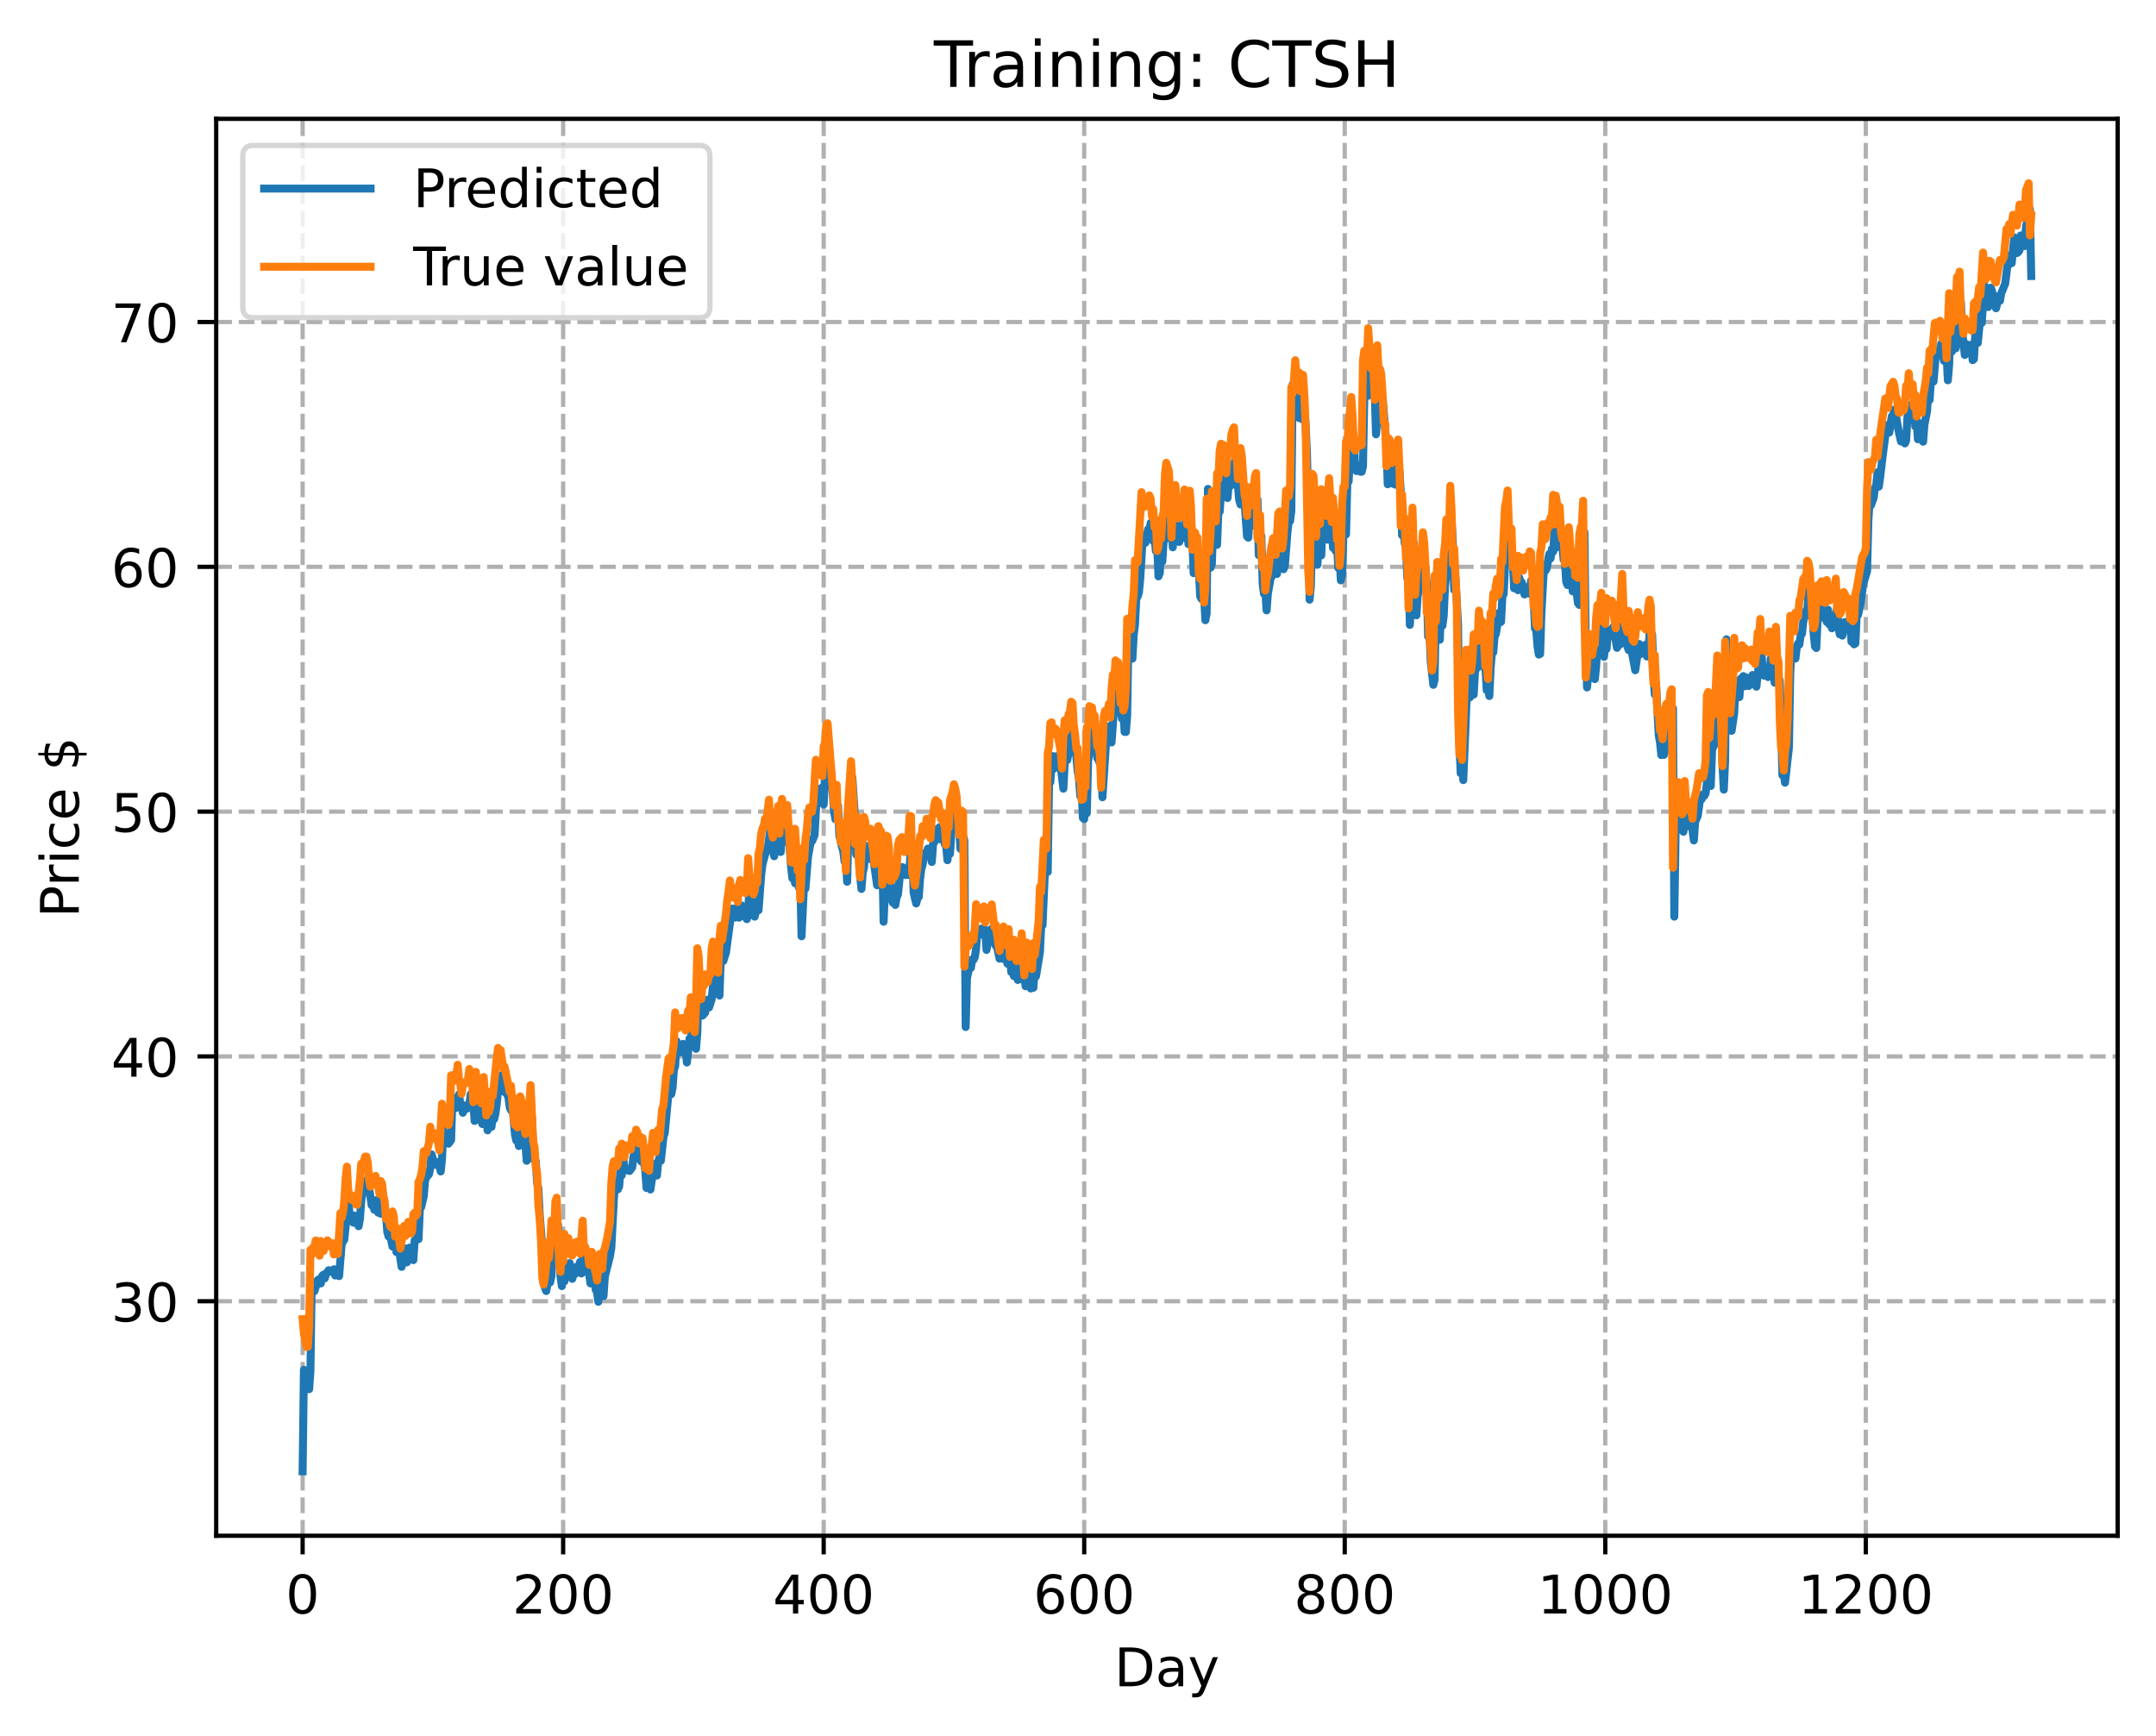 <?xml version="1.0" encoding="utf-8" standalone="no"?>
<!DOCTYPE svg PUBLIC "-//W3C//DTD SVG 1.1//EN"
  "http://www.w3.org/Graphics/SVG/1.1/DTD/svg11.dtd">
<!-- Created with matplotlib (https://matplotlib.org/) -->
<svg height="325.986pt" version="1.1" viewBox="0 0 404.923 325.986" width="404.923pt" xmlns="http://www.w3.org/2000/svg" xmlns:xlink="http://www.w3.org/1999/xlink">
 <defs>
  <style type="text/css">
*{stroke-linecap:butt;stroke-linejoin:round;}
  </style>
 </defs>
 <g id="figure_1">
  <g id="patch_1">
   <path d="M 0 325.986 
L 404.923 325.986 
L 404.923 0 
L 0 0 
z
" style="fill:#ffffff;"/>
  </g>
  <g id="axes_1">
   <g id="patch_2">
    <path d="M 40.603 288.43 
L 397.723 288.43 
L 397.723 22.318 
L 40.603 22.318 
z
" style="fill:#ffffff;"/>
   </g>
   <g id="matplotlib.axis_1">
    <g id="xtick_1">
     <g id="line2d_1">
      <path clip-path="url(#pf59dcac019)" d="M 56.836 288.43 
L 56.836 22.318 
" style="fill:none;stroke:#b0b0b0;stroke-dasharray:2.96,1.28;stroke-dashoffset:0;stroke-width:0.8;"/>
     </g>
     <g id="line2d_2">
      <defs>
       <path d="M 0 0 
L 0 3.5 
" id="m5d1db52a70" style="stroke:#000000;stroke-width:0.8;"/>
      </defs>
      <g>
       <use style="stroke:#000000;stroke-width:0.8;" x="56.836" xlink:href="#m5d1db52a70" y="288.43"/>
      </g>
     </g>
     <g id="text_1">
      <!-- 0 -->
      <defs>
       <path d="M 31.781 66.406 
Q 24.172 66.406 20.328 58.906 
Q 16.5 51.422 16.5 36.375 
Q 16.5 21.391 20.328 13.891 
Q 24.172 6.391 31.781 6.391 
Q 39.453 6.391 43.281 13.891 
Q 47.125 21.391 47.125 36.375 
Q 47.125 51.422 43.281 58.906 
Q 39.453 66.406 31.781 66.406 
z
M 31.781 74.219 
Q 44.047 74.219 50.516 64.516 
Q 56.984 54.828 56.984 36.375 
Q 56.984 17.969 50.516 8.266 
Q 44.047 -1.422 31.781 -1.422 
Q 19.531 -1.422 13.062 8.266 
Q 6.594 17.969 6.594 36.375 
Q 6.594 54.828 13.062 64.516 
Q 19.531 74.219 31.781 74.219 
z
" id="DejaVuSans-48"/>
      </defs>
      <g transform="translate(53.655 303.029)scale(0.1 -0.1)">
       <use xlink:href="#DejaVuSans-48"/>
      </g>
     </g>
    </g>
    <g id="xtick_2">
     <g id="line2d_3">
      <path clip-path="url(#pf59dcac019)" d="M 105.766 288.43 
L 105.766 22.318 
" style="fill:none;stroke:#b0b0b0;stroke-dasharray:2.96,1.28;stroke-dashoffset:0;stroke-width:0.8;"/>
     </g>
     <g id="line2d_4">
      <g>
       <use style="stroke:#000000;stroke-width:0.8;" x="105.766" xlink:href="#m5d1db52a70" y="288.43"/>
      </g>
     </g>
     <g id="text_2">
      <!-- 200 -->
      <defs>
       <path d="M 19.188 8.297 
L 53.609 8.297 
L 53.609 0 
L 7.328 0 
L 7.328 8.297 
Q 12.938 14.109 22.625 23.891 
Q 32.328 33.688 34.812 36.531 
Q 39.547 41.844 41.422 45.531 
Q 43.312 49.219 43.312 52.781 
Q 43.312 58.594 39.234 62.25 
Q 35.156 65.922 28.609 65.922 
Q 23.969 65.922 18.812 64.312 
Q 13.672 62.703 7.812 59.422 
L 7.812 69.391 
Q 13.766 71.781 18.938 73 
Q 24.125 74.219 28.422 74.219 
Q 39.75 74.219 46.484 68.547 
Q 53.219 62.891 53.219 53.422 
Q 53.219 48.922 51.531 44.891 
Q 49.859 40.875 45.406 35.406 
Q 44.188 33.984 37.641 27.219 
Q 31.109 20.453 19.188 8.297 
z
" id="DejaVuSans-50"/>
      </defs>
      <g transform="translate(96.223 303.029)scale(0.1 -0.1)">
       <use xlink:href="#DejaVuSans-50"/>
       <use x="63.623" xlink:href="#DejaVuSans-48"/>
       <use x="127.246" xlink:href="#DejaVuSans-48"/>
      </g>
     </g>
    </g>
    <g id="xtick_3">
     <g id="line2d_5">
      <path clip-path="url(#pf59dcac019)" d="M 154.697 288.43 
L 154.697 22.318 
" style="fill:none;stroke:#b0b0b0;stroke-dasharray:2.96,1.28;stroke-dashoffset:0;stroke-width:0.8;"/>
     </g>
     <g id="line2d_6">
      <g>
       <use style="stroke:#000000;stroke-width:0.8;" x="154.697" xlink:href="#m5d1db52a70" y="288.43"/>
      </g>
     </g>
     <g id="text_3">
      <!-- 400 -->
      <defs>
       <path d="M 37.797 64.312 
L 12.891 25.391 
L 37.797 25.391 
z
M 35.203 72.906 
L 47.609 72.906 
L 47.609 25.391 
L 58.016 25.391 
L 58.016 17.188 
L 47.609 17.188 
L 47.609 0 
L 37.797 0 
L 37.797 17.188 
L 4.891 17.188 
L 4.891 26.703 
z
" id="DejaVuSans-52"/>
      </defs>
      <g transform="translate(145.153 303.029)scale(0.1 -0.1)">
       <use xlink:href="#DejaVuSans-52"/>
       <use x="63.623" xlink:href="#DejaVuSans-48"/>
       <use x="127.246" xlink:href="#DejaVuSans-48"/>
      </g>
     </g>
    </g>
    <g id="xtick_4">
     <g id="line2d_7">
      <path clip-path="url(#pf59dcac019)" d="M 203.628 288.43 
L 203.628 22.318 
" style="fill:none;stroke:#b0b0b0;stroke-dasharray:2.96,1.28;stroke-dashoffset:0;stroke-width:0.8;"/>
     </g>
     <g id="line2d_8">
      <g>
       <use style="stroke:#000000;stroke-width:0.8;" x="203.628" xlink:href="#m5d1db52a70" y="288.43"/>
      </g>
     </g>
     <g id="text_4">
      <!-- 600 -->
      <defs>
       <path d="M 33.016 40.375 
Q 26.375 40.375 22.484 35.828 
Q 18.609 31.297 18.609 23.391 
Q 18.609 15.531 22.484 10.953 
Q 26.375 6.391 33.016 6.391 
Q 39.656 6.391 43.531 10.953 
Q 47.406 15.531 47.406 23.391 
Q 47.406 31.297 43.531 35.828 
Q 39.656 40.375 33.016 40.375 
z
M 52.594 71.297 
L 52.594 62.312 
Q 48.875 64.062 45.094 64.984 
Q 41.312 65.922 37.594 65.922 
Q 27.828 65.922 22.672 59.328 
Q 17.531 52.734 16.797 39.406 
Q 19.672 43.656 24.016 45.922 
Q 28.375 48.188 33.594 48.188 
Q 44.578 48.188 50.953 41.516 
Q 57.328 34.859 57.328 23.391 
Q 57.328 12.156 50.688 5.359 
Q 44.047 -1.422 33.016 -1.422 
Q 20.359 -1.422 13.672 8.266 
Q 6.984 17.969 6.984 36.375 
Q 6.984 53.656 15.188 63.938 
Q 23.391 74.219 37.203 74.219 
Q 40.922 74.219 44.703 73.484 
Q 48.484 72.75 52.594 71.297 
z
" id="DejaVuSans-54"/>
      </defs>
      <g transform="translate(194.084 303.029)scale(0.1 -0.1)">
       <use xlink:href="#DejaVuSans-54"/>
       <use x="63.623" xlink:href="#DejaVuSans-48"/>
       <use x="127.246" xlink:href="#DejaVuSans-48"/>
      </g>
     </g>
    </g>
    <g id="xtick_5">
     <g id="line2d_9">
      <path clip-path="url(#pf59dcac019)" d="M 252.558 288.43 
L 252.558 22.318 
" style="fill:none;stroke:#b0b0b0;stroke-dasharray:2.96,1.28;stroke-dashoffset:0;stroke-width:0.8;"/>
     </g>
     <g id="line2d_10">
      <g>
       <use style="stroke:#000000;stroke-width:0.8;" x="252.558" xlink:href="#m5d1db52a70" y="288.43"/>
      </g>
     </g>
     <g id="text_5">
      <!-- 800 -->
      <defs>
       <path d="M 31.781 34.625 
Q 24.75 34.625 20.719 30.859 
Q 16.703 27.094 16.703 20.516 
Q 16.703 13.922 20.719 10.156 
Q 24.75 6.391 31.781 6.391 
Q 38.812 6.391 42.859 10.172 
Q 46.922 13.969 46.922 20.516 
Q 46.922 27.094 42.891 30.859 
Q 38.875 34.625 31.781 34.625 
z
M 21.922 38.812 
Q 15.578 40.375 12.031 44.719 
Q 8.5 49.078 8.5 55.328 
Q 8.5 64.062 14.719 69.141 
Q 20.953 74.219 31.781 74.219 
Q 42.672 74.219 48.875 69.141 
Q 55.078 64.062 55.078 55.328 
Q 55.078 49.078 51.531 44.719 
Q 48 40.375 41.703 38.812 
Q 48.828 37.156 52.797 32.312 
Q 56.781 27.484 56.781 20.516 
Q 56.781 9.906 50.312 4.234 
Q 43.844 -1.422 31.781 -1.422 
Q 19.734 -1.422 13.25 4.234 
Q 6.781 9.906 6.781 20.516 
Q 6.781 27.484 10.781 32.312 
Q 14.797 37.156 21.922 38.812 
z
M 18.312 54.391 
Q 18.312 48.734 21.844 45.562 
Q 25.391 42.391 31.781 42.391 
Q 38.141 42.391 41.719 45.562 
Q 45.312 48.734 45.312 54.391 
Q 45.312 60.062 41.719 63.234 
Q 38.141 66.406 31.781 66.406 
Q 25.391 66.406 21.844 63.234 
Q 18.312 60.062 18.312 54.391 
z
" id="DejaVuSans-56"/>
      </defs>
      <g transform="translate(243.015 303.029)scale(0.1 -0.1)">
       <use xlink:href="#DejaVuSans-56"/>
       <use x="63.623" xlink:href="#DejaVuSans-48"/>
       <use x="127.246" xlink:href="#DejaVuSans-48"/>
      </g>
     </g>
    </g>
    <g id="xtick_6">
     <g id="line2d_11">
      <path clip-path="url(#pf59dcac019)" d="M 301.489 288.43 
L 301.489 22.318 
" style="fill:none;stroke:#b0b0b0;stroke-dasharray:2.96,1.28;stroke-dashoffset:0;stroke-width:0.8;"/>
     </g>
     <g id="line2d_12">
      <g>
       <use style="stroke:#000000;stroke-width:0.8;" x="301.489" xlink:href="#m5d1db52a70" y="288.43"/>
      </g>
     </g>
     <g id="text_6">
      <!-- 1000 -->
      <defs>
       <path d="M 12.406 8.297 
L 28.516 8.297 
L 28.516 63.922 
L 10.984 60.406 
L 10.984 69.391 
L 28.422 72.906 
L 38.281 72.906 
L 38.281 8.297 
L 54.391 8.297 
L 54.391 0 
L 12.406 0 
z
" id="DejaVuSans-49"/>
      </defs>
      <g transform="translate(288.764 303.029)scale(0.1 -0.1)">
       <use xlink:href="#DejaVuSans-49"/>
       <use x="63.623" xlink:href="#DejaVuSans-48"/>
       <use x="127.246" xlink:href="#DejaVuSans-48"/>
       <use x="190.869" xlink:href="#DejaVuSans-48"/>
      </g>
     </g>
    </g>
    <g id="xtick_7">
     <g id="line2d_13">
      <path clip-path="url(#pf59dcac019)" d="M 350.419 288.43 
L 350.419 22.318 
" style="fill:none;stroke:#b0b0b0;stroke-dasharray:2.96,1.28;stroke-dashoffset:0;stroke-width:0.8;"/>
     </g>
     <g id="line2d_14">
      <g>
       <use style="stroke:#000000;stroke-width:0.8;" x="350.419" xlink:href="#m5d1db52a70" y="288.43"/>
      </g>
     </g>
     <g id="text_7">
      <!-- 1200 -->
      <g transform="translate(337.694 303.029)scale(0.1 -0.1)">
       <use xlink:href="#DejaVuSans-49"/>
       <use x="63.623" xlink:href="#DejaVuSans-50"/>
       <use x="127.246" xlink:href="#DejaVuSans-48"/>
       <use x="190.869" xlink:href="#DejaVuSans-48"/>
      </g>
     </g>
    </g>
    <g id="text_8">
     <!-- Day -->
     <defs>
      <path d="M 19.672 64.797 
L 19.672 8.109 
L 31.594 8.109 
Q 46.688 8.109 53.688 14.938 
Q 60.688 21.781 60.688 36.531 
Q 60.688 51.172 53.688 57.984 
Q 46.688 64.797 31.594 64.797 
z
M 9.812 72.906 
L 30.078 72.906 
Q 51.266 72.906 61.172 64.094 
Q 71.094 55.281 71.094 36.531 
Q 71.094 17.672 61.125 8.828 
Q 51.172 0 30.078 0 
L 9.812 0 
z
" id="DejaVuSans-68"/>
      <path d="M 34.281 27.484 
Q 23.391 27.484 19.188 25 
Q 14.984 22.516 14.984 16.5 
Q 14.984 11.719 18.141 8.906 
Q 21.297 6.109 26.703 6.109 
Q 34.188 6.109 38.703 11.406 
Q 43.219 16.703 43.219 25.484 
L 43.219 27.484 
z
M 52.203 31.203 
L 52.203 0 
L 43.219 0 
L 43.219 8.297 
Q 40.141 3.328 35.547 0.953 
Q 30.953 -1.422 24.312 -1.422 
Q 15.922 -1.422 10.953 3.297 
Q 6 8.016 6 15.922 
Q 6 25.141 12.172 29.828 
Q 18.359 34.516 30.609 34.516 
L 43.219 34.516 
L 43.219 35.406 
Q 43.219 41.609 39.141 45 
Q 35.062 48.391 27.688 48.391 
Q 23 48.391 18.547 47.266 
Q 14.109 46.141 10.016 43.891 
L 10.016 52.203 
Q 14.938 54.109 19.578 55.047 
Q 24.219 56 28.609 56 
Q 40.484 56 46.344 49.844 
Q 52.203 43.703 52.203 31.203 
z
" id="DejaVuSans-97"/>
      <path d="M 32.172 -5.078 
Q 28.375 -14.844 24.75 -17.812 
Q 21.141 -20.797 15.094 -20.797 
L 7.906 -20.797 
L 7.906 -13.281 
L 13.188 -13.281 
Q 16.891 -13.281 18.938 -11.516 
Q 21 -9.766 23.484 -3.219 
L 25.094 0.875 
L 2.984 54.688 
L 12.5 54.688 
L 29.594 11.922 
L 46.688 54.688 
L 56.203 54.688 
z
" id="DejaVuSans-121"/>
     </defs>
     <g transform="translate(209.29 316.707)scale(0.1 -0.1)">
      <use xlink:href="#DejaVuSans-68"/>
      <use x="77.002" xlink:href="#DejaVuSans-97"/>
      <use x="138.281" xlink:href="#DejaVuSans-121"/>
     </g>
    </g>
   </g>
   <g id="matplotlib.axis_2">
    <g id="ytick_1">
     <g id="line2d_15">
      <path clip-path="url(#pf59dcac019)" d="M 40.603 244.393 
L 397.723 244.393 
" style="fill:none;stroke:#b0b0b0;stroke-dasharray:2.96,1.28;stroke-dashoffset:0;stroke-width:0.8;"/>
     </g>
     <g id="line2d_16">
      <defs>
       <path d="M 0 0 
L -3.5 0 
" id="m1c8ab1a55c" style="stroke:#000000;stroke-width:0.8;"/>
      </defs>
      <g>
       <use style="stroke:#000000;stroke-width:0.8;" x="40.603" xlink:href="#m1c8ab1a55c" y="244.393"/>
      </g>
     </g>
     <g id="text_9">
      <!-- 30 -->
      <defs>
       <path d="M 40.578 39.312 
Q 47.656 37.797 51.625 33 
Q 55.609 28.219 55.609 21.188 
Q 55.609 10.406 48.188 4.484 
Q 40.766 -1.422 27.094 -1.422 
Q 22.516 -1.422 17.656 -0.516 
Q 12.797 0.391 7.625 2.203 
L 7.625 11.719 
Q 11.719 9.328 16.594 8.109 
Q 21.484 6.891 26.812 6.891 
Q 36.078 6.891 40.938 10.547 
Q 45.797 14.203 45.797 21.188 
Q 45.797 27.641 41.281 31.266 
Q 36.766 34.906 28.719 34.906 
L 20.219 34.906 
L 20.219 43.016 
L 29.109 43.016 
Q 36.375 43.016 40.234 45.922 
Q 44.094 48.828 44.094 54.297 
Q 44.094 59.906 40.109 62.906 
Q 36.141 65.922 28.719 65.922 
Q 24.656 65.922 20.016 65.031 
Q 15.375 64.156 9.812 62.312 
L 9.812 71.094 
Q 15.438 72.656 20.344 73.438 
Q 25.25 74.219 29.594 74.219 
Q 40.828 74.219 47.359 69.109 
Q 53.906 64.016 53.906 55.328 
Q 53.906 49.266 50.438 45.094 
Q 46.969 40.922 40.578 39.312 
z
" id="DejaVuSans-51"/>
      </defs>
      <g transform="translate(20.878 248.193)scale(0.1 -0.1)">
       <use xlink:href="#DejaVuSans-51"/>
       <use x="63.623" xlink:href="#DejaVuSans-48"/>
      </g>
     </g>
    </g>
    <g id="ytick_2">
     <g id="line2d_17">
      <path clip-path="url(#pf59dcac019)" d="M 40.603 198.416 
L 397.723 198.416 
" style="fill:none;stroke:#b0b0b0;stroke-dasharray:2.96,1.28;stroke-dashoffset:0;stroke-width:0.8;"/>
     </g>
     <g id="line2d_18">
      <g>
       <use style="stroke:#000000;stroke-width:0.8;" x="40.603" xlink:href="#m1c8ab1a55c" y="198.416"/>
      </g>
     </g>
     <g id="text_10">
      <!-- 40 -->
      <g transform="translate(20.878 202.215)scale(0.1 -0.1)">
       <use xlink:href="#DejaVuSans-52"/>
       <use x="63.623" xlink:href="#DejaVuSans-48"/>
      </g>
     </g>
    </g>
    <g id="ytick_3">
     <g id="line2d_19">
      <path clip-path="url(#pf59dcac019)" d="M 40.603 152.438 
L 397.723 152.438 
" style="fill:none;stroke:#b0b0b0;stroke-dasharray:2.96,1.28;stroke-dashoffset:0;stroke-width:0.8;"/>
     </g>
     <g id="line2d_20">
      <g>
       <use style="stroke:#000000;stroke-width:0.8;" x="40.603" xlink:href="#m1c8ab1a55c" y="152.438"/>
      </g>
     </g>
     <g id="text_11">
      <!-- 50 -->
      <defs>
       <path d="M 10.797 72.906 
L 49.516 72.906 
L 49.516 64.594 
L 19.828 64.594 
L 19.828 46.734 
Q 21.969 47.469 24.109 47.828 
Q 26.266 48.188 28.422 48.188 
Q 40.625 48.188 47.75 41.5 
Q 54.891 34.812 54.891 23.391 
Q 54.891 11.625 47.562 5.094 
Q 40.234 -1.422 26.906 -1.422 
Q 22.312 -1.422 17.547 -0.641 
Q 12.797 0.141 7.719 1.703 
L 7.719 11.625 
Q 12.109 9.234 16.797 8.062 
Q 21.484 6.891 26.703 6.891 
Q 35.156 6.891 40.078 11.328 
Q 45.016 15.766 45.016 23.391 
Q 45.016 31 40.078 35.438 
Q 35.156 39.891 26.703 39.891 
Q 22.75 39.891 18.812 39.016 
Q 14.891 38.141 10.797 36.281 
z
" id="DejaVuSans-53"/>
      </defs>
      <g transform="translate(20.878 156.238)scale(0.1 -0.1)">
       <use xlink:href="#DejaVuSans-53"/>
       <use x="63.623" xlink:href="#DejaVuSans-48"/>
      </g>
     </g>
    </g>
    <g id="ytick_4">
     <g id="line2d_21">
      <path clip-path="url(#pf59dcac019)" d="M 40.603 106.461 
L 397.723 106.461 
" style="fill:none;stroke:#b0b0b0;stroke-dasharray:2.96,1.28;stroke-dashoffset:0;stroke-width:0.8;"/>
     </g>
     <g id="line2d_22">
      <g>
       <use style="stroke:#000000;stroke-width:0.8;" x="40.603" xlink:href="#m1c8ab1a55c" y="106.461"/>
      </g>
     </g>
     <g id="text_12">
      <!-- 60 -->
      <g transform="translate(20.878 110.26)scale(0.1 -0.1)">
       <use xlink:href="#DejaVuSans-54"/>
       <use x="63.623" xlink:href="#DejaVuSans-48"/>
      </g>
     </g>
    </g>
    <g id="ytick_5">
     <g id="line2d_23">
      <path clip-path="url(#pf59dcac019)" d="M 40.603 60.483 
L 397.723 60.483 
" style="fill:none;stroke:#b0b0b0;stroke-dasharray:2.96,1.28;stroke-dashoffset:0;stroke-width:0.8;"/>
     </g>
     <g id="line2d_24">
      <g>
       <use style="stroke:#000000;stroke-width:0.8;" x="40.603" xlink:href="#m1c8ab1a55c" y="60.483"/>
      </g>
     </g>
     <g id="text_13">
      <!-- 70 -->
      <defs>
       <path d="M 8.203 72.906 
L 55.078 72.906 
L 55.078 68.703 
L 28.609 0 
L 18.312 0 
L 43.219 64.594 
L 8.203 64.594 
z
" id="DejaVuSans-55"/>
      </defs>
      <g transform="translate(20.878 64.283)scale(0.1 -0.1)">
       <use xlink:href="#DejaVuSans-55"/>
       <use x="63.623" xlink:href="#DejaVuSans-48"/>
      </g>
     </g>
    </g>
    <g id="text_14">
     <!-- Price $ -->
     <defs>
      <path d="M 19.672 64.797 
L 19.672 37.406 
L 32.078 37.406 
Q 38.969 37.406 42.719 40.969 
Q 46.484 44.531 46.484 51.125 
Q 46.484 57.672 42.719 61.234 
Q 38.969 64.797 32.078 64.797 
z
M 9.812 72.906 
L 32.078 72.906 
Q 44.344 72.906 50.609 67.359 
Q 56.891 61.812 56.891 51.125 
Q 56.891 40.328 50.609 34.812 
Q 44.344 29.297 32.078 29.297 
L 19.672 29.297 
L 19.672 0 
L 9.812 0 
z
" id="DejaVuSans-80"/>
      <path d="M 41.109 46.297 
Q 39.594 47.172 37.812 47.578 
Q 36.031 48 33.891 48 
Q 26.266 48 22.188 43.047 
Q 18.109 38.094 18.109 28.812 
L 18.109 0 
L 9.078 0 
L 9.078 54.688 
L 18.109 54.688 
L 18.109 46.188 
Q 20.953 51.172 25.484 53.578 
Q 30.031 56 36.531 56 
Q 37.453 56 38.578 55.875 
Q 39.703 55.766 41.062 55.516 
z
" id="DejaVuSans-114"/>
      <path d="M 9.422 54.688 
L 18.406 54.688 
L 18.406 0 
L 9.422 0 
z
M 9.422 75.984 
L 18.406 75.984 
L 18.406 64.594 
L 9.422 64.594 
z
" id="DejaVuSans-105"/>
      <path d="M 48.781 52.594 
L 48.781 44.188 
Q 44.969 46.297 41.141 47.344 
Q 37.312 48.391 33.406 48.391 
Q 24.656 48.391 19.812 42.844 
Q 14.984 37.312 14.984 27.297 
Q 14.984 17.281 19.812 11.734 
Q 24.656 6.203 33.406 6.203 
Q 37.312 6.203 41.141 7.25 
Q 44.969 8.297 48.781 10.406 
L 48.781 2.094 
Q 45.016 0.344 40.984 -0.531 
Q 36.969 -1.422 32.422 -1.422 
Q 20.062 -1.422 12.781 6.344 
Q 5.516 14.109 5.516 27.297 
Q 5.516 40.672 12.859 48.328 
Q 20.219 56 33.016 56 
Q 37.156 56 41.109 55.141 
Q 45.062 54.297 48.781 52.594 
z
" id="DejaVuSans-99"/>
      <path d="M 56.203 29.594 
L 56.203 25.203 
L 14.891 25.203 
Q 15.484 15.922 20.484 11.062 
Q 25.484 6.203 34.422 6.203 
Q 39.594 6.203 44.453 7.469 
Q 49.312 8.734 54.109 11.281 
L 54.109 2.781 
Q 49.266 0.734 44.188 -0.344 
Q 39.109 -1.422 33.891 -1.422 
Q 20.797 -1.422 13.156 6.188 
Q 5.516 13.812 5.516 26.812 
Q 5.516 40.234 12.766 48.109 
Q 20.016 56 32.328 56 
Q 43.359 56 49.781 48.891 
Q 56.203 41.797 56.203 29.594 
z
M 47.219 32.234 
Q 47.125 39.594 43.094 43.984 
Q 39.062 48.391 32.422 48.391 
Q 24.906 48.391 20.391 44.141 
Q 15.875 39.891 15.188 32.172 
z
" id="DejaVuSans-101"/>
      <path id="DejaVuSans-32"/>
      <path d="M 33.797 -14.703 
L 28.906 -14.703 
L 28.859 0 
Q 23.734 0.094 18.609 1.188 
Q 13.484 2.297 8.297 4.5 
L 8.297 13.281 
Q 13.281 10.156 18.375 8.562 
Q 23.484 6.984 28.906 6.938 
L 28.906 29.203 
Q 18.109 30.953 13.203 35.156 
Q 8.297 39.359 8.297 46.688 
Q 8.297 54.641 13.625 59.219 
Q 18.953 63.812 28.906 64.5 
L 28.906 75.984 
L 33.797 75.984 
L 33.797 64.656 
Q 38.328 64.453 42.578 63.688 
Q 46.828 62.938 50.875 61.625 
L 50.875 53.078 
Q 46.828 55.125 42.547 56.25 
Q 38.281 57.375 33.797 57.562 
L 33.797 36.719 
Q 44.875 35.016 50.094 30.609 
Q 55.328 26.219 55.328 18.609 
Q 55.328 10.359 49.781 5.594 
Q 44.234 0.828 33.797 0.094 
z
M 28.906 37.594 
L 28.906 57.625 
Q 23.25 56.984 20.266 54.391 
Q 17.281 51.812 17.281 47.516 
Q 17.281 43.312 20.031 40.969 
Q 22.797 38.625 28.906 37.594 
z
M 33.797 28.219 
L 33.797 7.078 
Q 39.984 7.906 43.141 10.594 
Q 46.297 13.281 46.297 17.672 
Q 46.297 21.969 43.281 24.5 
Q 40.281 27.047 33.797 28.219 
z
" id="DejaVuSans-36"/>
     </defs>
     <g transform="translate(14.798 172.342)rotate(-90)scale(0.1 -0.1)">
      <use xlink:href="#DejaVuSans-80"/>
      <use x="58.553" xlink:href="#DejaVuSans-114"/>
      <use x="99.666" xlink:href="#DejaVuSans-105"/>
      <use x="127.449" xlink:href="#DejaVuSans-99"/>
      <use x="182.43" xlink:href="#DejaVuSans-101"/>
      <use x="243.953" xlink:href="#DejaVuSans-32"/>
      <use x="275.74" xlink:href="#DejaVuSans-36"/>
     </g>
    </g>
   </g>
   <g id="line2d_25">
    <path clip-path="url(#pf59dcac019)" d="M 56.836 276.334 
L 57.081 257.265 
L 58.059 260.91 
L 58.304 257.417 
L 58.548 240.621 
L 58.793 242.525 
L 59.038 242.518 
L 59.772 240.324 
L 60.016 240.526 
L 60.261 241.045 
L 60.506 239.649 
L 60.75 239.396 
L 60.995 240.089 
L 61.24 239.22 
L 61.729 238.564 
L 61.974 238.87 
L 62.218 238.693 
L 62.463 238.726 
L 62.708 238.388 
L 62.952 239.554 
L 63.197 238.423 
L 63.441 238.863 
L 63.686 239.668 
L 64.175 233.616 
L 64.665 232.807 
L 65.399 225.631 
L 65.643 227.805 
L 65.888 228.267 
L 66.133 228.304 
L 66.377 229.636 
L 66.622 228.306 
L 67.111 229.624 
L 67.356 230.3 
L 67.601 228.924 
L 67.845 225.595 
L 68.09 223.789 
L 68.335 223.85 
L 68.824 222.1 
L 69.069 221.394 
L 69.802 226.369 
L 70.047 225.617 
L 70.292 227.212 
L 70.781 225.37 
L 71.026 227.754 
L 71.27 227.449 
L 71.515 227.958 
L 71.76 226.58 
L 72.249 227.899 
L 72.494 228.16 
L 72.738 231.371 
L 72.983 232.242 
L 73.228 231.698 
L 73.717 234.121 
L 73.962 232.229 
L 74.206 232.103 
L 74.451 235.143 
L 74.696 234.566 
L 74.94 234.694 
L 75.429 237.937 
L 76.163 234.482 
L 76.408 237.094 
L 76.653 236.261 
L 76.897 234.323 
L 77.142 235.682 
L 77.631 236.671 
L 77.876 232.959 
L 78.121 232.945 
L 78.365 232.428 
L 78.61 232.728 
L 78.855 227 
L 79.099 226.734 
L 79.589 224.656 
L 79.833 221.686 
L 80.078 221.116 
L 80.567 220.541 
L 80.812 219.388 
L 81.056 216.806 
L 81.546 218.455 
L 82.035 218.82 
L 82.28 218.266 
L 82.524 218.802 
L 82.769 220.013 
L 83.014 217.696 
L 83.258 212.261 
L 83.503 213.318 
L 83.748 213.465 
L 83.992 213.792 
L 84.237 214.801 
L 84.726 214.106 
L 84.971 206.134 
L 85.46 208.142 
L 85.705 208.066 
L 85.95 207.168 
L 86.194 205.553 
L 86.439 207.207 
L 86.684 207.405 
L 86.928 208.991 
L 87.417 207.616 
L 87.662 208.24 
L 87.907 208.003 
L 88.151 207.588 
L 88.396 205.503 
L 88.641 207.303 
L 88.885 206.905 
L 89.13 210.529 
L 89.619 205.901 
L 89.864 208.585 
L 90.353 210.496 
L 90.598 211.108 
L 90.843 210.03 
L 91.087 207.375 
L 91.332 209.366 
L 91.577 212.292 
L 91.821 210.962 
L 92.311 211.647 
L 92.555 209.513 
L 92.8 210.212 
L 93.044 209.153 
L 93.289 207.425 
L 93.778 202.205 
L 94.023 202.366 
L 94.268 201.89 
L 94.512 204.342 
L 94.757 205.107 
L 95.002 205.154 
L 95.246 205.534 
L 95.491 206.129 
L 95.736 208.008 
L 95.98 208.54 
L 96.225 207.394 
L 96.714 213.089 
L 96.959 214.203 
L 97.204 213.841 
L 97.448 215.238 
L 97.693 212.047 
L 97.938 211.025 
L 98.182 210.982 
L 98.427 213.496 
L 98.672 214.816 
L 98.916 218.014 
L 99.161 216.305 
L 99.405 215.985 
L 99.895 209.722 
L 100.139 215.618 
L 100.384 217.968 
L 100.629 218.111 
L 100.873 222.118 
L 101.118 223.216 
L 101.363 228.111 
L 101.852 234.218 
L 102.097 240.504 
L 102.341 241.833 
L 102.586 242.475 
L 102.831 241.22 
L 103.075 238.904 
L 103.32 240.849 
L 103.565 239.685 
L 103.809 234.697 
L 104.299 236.885 
L 104.543 230.7 
L 104.788 229.951 
L 105.277 239.82 
L 105.522 241.549 
L 105.766 239.389 
L 106.011 240.654 
L 106.256 237.341 
L 106.5 237.96 
L 106.745 238.054 
L 106.99 237.233 
L 107.479 240.185 
L 107.724 239.116 
L 107.968 239.309 
L 108.213 237.946 
L 108.458 238.329 
L 108.702 237.861 
L 108.947 236.999 
L 109.192 239.168 
L 109.436 237.406 
L 109.681 234.265 
L 109.926 238.029 
L 110.17 238.887 
L 110.415 238.767 
L 110.66 239.478 
L 110.904 241.049 
L 111.393 238.993 
L 111.638 239.973 
L 111.883 242.237 
L 112.127 242.689 
L 112.372 244.495 
L 112.861 239.922 
L 113.106 241.229 
L 113.351 243.428 
L 113.595 239.769 
L 114.574 235.853 
L 114.819 234.309 
L 115.308 224.925 
L 115.553 222.163 
L 115.797 223.353 
L 116.042 223.372 
L 116.287 222.853 
L 116.531 219.714 
L 116.776 220.745 
L 117.02 217.284 
L 117.265 219.164 
L 117.51 219.796 
L 117.754 219.594 
L 117.999 219.853 
L 118.244 219.919 
L 118.733 219.267 
L 118.978 217.129 
L 119.222 217.343 
L 119.467 217.386 
L 119.712 214.413 
L 120.201 217.77 
L 120.446 218.152 
L 120.69 217.995 
L 120.935 218.289 
L 121.18 219.757 
L 121.424 223.121 
L 121.669 222.553 
L 121.914 222.706 
L 122.158 223.405 
L 122.648 220.078 
L 122.892 218.633 
L 123.137 218.621 
L 123.381 220.782 
L 123.626 218.157 
L 123.871 217.269 
L 124.115 218.014 
L 124.605 213.524 
L 124.849 212.801 
L 125.339 207.574 
L 125.583 205.007 
L 125.828 203.939 
L 126.073 205.497 
L 126.317 204.276 
L 126.562 200.968 
L 126.807 200.206 
L 127.051 195.533 
L 127.296 196.295 
L 127.541 196.603 
L 127.785 197.618 
L 128.03 196.214 
L 128.275 196.055 
L 128.519 196.158 
L 128.764 197.137 
L 129.008 199.552 
L 129.498 195.048 
L 129.742 195.361 
L 129.987 193.029 
L 130.232 194.046 
L 130.476 196.408 
L 130.721 196.985 
L 130.966 193.971 
L 131.21 185.077 
L 131.455 186.414 
L 131.7 189.326 
L 131.944 190.737 
L 132.434 190.198 
L 132.678 188.128 
L 132.923 187.742 
L 133.168 189.213 
L 133.657 187.689 
L 134.146 182.603 
L 134.391 185.501 
L 134.636 186.183 
L 134.88 186.127 
L 135.125 186.977 
L 135.369 180.092 
L 135.614 178.266 
L 135.859 180.472 
L 136.348 178.876 
L 137.082 173.437 
L 137.327 170.844 
L 137.571 170.631 
L 137.816 171.11 
L 138.061 172.34 
L 138.55 170.347 
L 138.795 172.347 
L 139.284 170.05 
L 139.529 171.419 
L 139.773 172.113 
L 140.018 171.572 
L 140.263 172.633 
L 140.507 171.586 
L 140.752 166.263 
L 140.996 168.766 
L 141.241 169.202 
L 141.73 172.163 
L 142.22 170.184 
L 142.464 170.953 
L 142.954 164.434 
L 143.198 162.337 
L 143.932 159.598 
L 144.177 159.541 
L 144.666 155.788 
L 144.911 159.588 
L 145.156 159.802 
L 145.4 160.813 
L 145.645 158.682 
L 145.89 157.729 
L 146.134 158.143 
L 146.379 156.383 
L 146.624 160.015 
L 146.868 156.308 
L 147.113 155.135 
L 147.602 158.083 
L 147.847 157.85 
L 148.091 156.013 
L 148.581 162.892 
L 148.825 164.972 
L 149.07 163.87 
L 149.315 165.878 
L 149.559 161.178 
L 149.804 165.465 
L 150.049 166.727 
L 150.293 164.57 
L 150.538 175.848 
L 151.027 165.723 
L 151.272 166.892 
L 151.761 160.862 
L 152.251 158.197 
L 152.495 158.009 
L 152.984 156.867 
L 153.474 148.087 
L 153.718 150.241 
L 153.963 149.091 
L 154.208 149.757 
L 154.452 147.882 
L 154.697 151.093 
L 154.942 145.887 
L 155.186 145.485 
L 155.431 142.179 
L 155.676 141.22 
L 156.165 145.791 
L 156.654 152.458 
L 156.899 153.862 
L 157.144 151.655 
L 157.388 151.327 
L 157.633 156.889 
L 158.122 159.039 
L 158.367 159.833 
L 158.612 161.805 
L 158.856 160.155 
L 159.101 165.603 
L 159.345 156.512 
L 159.59 154.576 
L 159.835 151.113 
L 160.079 146.001 
L 160.569 153.394 
L 160.813 160.494 
L 161.058 160.771 
L 161.303 158.999 
L 161.547 164.636 
L 161.792 166.955 
L 162.037 163.887 
L 162.281 162.849 
L 162.526 159.563 
L 162.771 158.863 
L 163.015 160.604 
L 163.26 160.64 
L 163.505 161.359 
L 163.749 159.297 
L 164.728 166.26 
L 165.217 160.754 
L 165.462 161.377 
L 165.706 161.347 
L 165.951 173.114 
L 166.196 167.635 
L 166.44 167.863 
L 166.685 162.364 
L 166.93 162.103 
L 167.174 163.504 
L 167.419 168.138 
L 167.664 169.518 
L 167.908 169.086 
L 168.153 169.958 
L 168.398 168.511 
L 168.642 168.031 
L 169.132 163.286 
L 169.376 162.841 
L 169.621 162.915 
L 170.11 164.343 
L 170.355 164.012 
L 170.6 164.321 
L 170.844 162.735 
L 171.089 158.941 
L 171.333 158.333 
L 171.578 167.601 
L 172.067 169.685 
L 172.312 168.743 
L 172.557 168.455 
L 172.801 165.02 
L 173.046 163.18 
L 173.291 162.372 
L 173.535 160.708 
L 173.78 160.16 
L 174.025 160.441 
L 174.269 159.37 
L 174.514 160.244 
L 174.759 160.407 
L 175.003 161.89 
L 175.248 158.515 
L 175.493 158.159 
L 175.982 155.722 
L 176.227 156.391 
L 176.471 155.338 
L 176.716 157.675 
L 176.96 157.469 
L 177.205 156.395 
L 177.45 158.565 
L 177.694 158.809 
L 177.939 161.558 
L 178.184 159.466 
L 178.428 160.355 
L 178.673 156.319 
L 179.407 153.125 
L 179.896 153.51 
L 180.141 155.447 
L 180.386 159.428 
L 180.63 159.474 
L 180.875 156.925 
L 181.12 157.846 
L 181.364 192.886 
L 181.609 183.708 
L 182.098 181.409 
L 182.343 181.794 
L 182.588 180.194 
L 182.832 180.273 
L 183.077 179.769 
L 183.321 178.158 
L 183.566 174.792 
L 183.811 175.409 
L 184.055 175.151 
L 184.3 174.413 
L 184.545 175.563 
L 184.789 175.409 
L 185.034 174.608 
L 185.279 178.409 
L 186.013 174.678 
L 186.257 174.418 
L 186.502 174.555 
L 186.991 177.608 
L 187.236 177.721 
L 187.725 180.054 
L 187.97 179.506 
L 188.215 179.266 
L 188.459 180.103 
L 188.704 178.261 
L 188.948 179.325 
L 189.193 180.966 
L 189.438 181.109 
L 189.682 179.525 
L 189.927 182.572 
L 190.172 181.196 
L 190.416 183.321 
L 190.661 180.993 
L 191.15 184.049 
L 191.395 182.202 
L 191.64 182.408 
L 191.884 183.928 
L 192.129 181.335 
L 192.618 185.229 
L 192.863 184.148 
L 193.108 181.047 
L 193.352 184.991 
L 193.597 185.653 
L 193.842 182.853 
L 194.086 185.516 
L 194.331 182.159 
L 194.575 183.374 
L 195.309 178.827 
L 195.554 173.85 
L 195.799 173.79 
L 196.288 162.678 
L 196.533 162.145 
L 196.777 163.757 
L 197.022 146.976 
L 197.267 146.888 
L 197.511 143.433 
L 197.756 142.004 
L 198.001 144.337 
L 198.49 142.009 
L 198.735 142.301 
L 198.979 142.877 
L 199.224 144.079 
L 199.713 148.126 
L 199.958 143.489 
L 200.203 141.631 
L 200.447 142.747 
L 200.692 141.307 
L 200.936 138.619 
L 201.181 138.609 
L 201.426 136.825 
L 201.67 137.2 
L 202.404 144.878 
L 202.649 146.259 
L 202.894 149.542 
L 203.138 148.012 
L 203.383 153.617 
L 203.628 153.832 
L 203.872 150.808 
L 204.117 152.73 
L 204.362 142.933 
L 204.606 141.27 
L 204.851 138.383 
L 205.096 137.395 
L 205.34 137.645 
L 205.585 138.986 
L 205.83 139.257 
L 206.074 142.351 
L 206.319 142.742 
L 206.563 143.351 
L 206.808 142.906 
L 207.053 149.739 
L 207.787 138.582 
L 208.031 138.318 
L 208.276 136.414 
L 208.765 139.441 
L 209.255 132.709 
L 209.499 133.572 
L 209.744 130.471 
L 210.233 129.634 
L 210.478 133.142 
L 210.723 134.98 
L 210.967 133.099 
L 211.212 137.461 
L 211.457 137.476 
L 211.701 134.296 
L 211.946 119.216 
L 212.191 122.793 
L 212.68 123.7 
L 212.924 119.29 
L 213.169 117.239 
L 213.414 112.266 
L 213.658 112.052 
L 213.903 111.283 
L 214.148 108.701 
L 214.637 100.647 
L 214.882 102.084 
L 215.126 101.914 
L 215.616 99.411 
L 215.86 99.833 
L 216.105 98.219 
L 216.35 98.764 
L 216.594 101.615 
L 216.839 100.972 
L 217.084 103.487 
L 217.328 102.351 
L 217.573 108.249 
L 217.818 107.632 
L 218.062 104.166 
L 218.307 105.445 
L 218.551 101.439 
L 218.796 101.354 
L 219.041 95.854 
L 219.285 93.509 
L 219.53 92.928 
L 219.775 93.198 
L 220.019 96.555 
L 220.264 102.793 
L 220.998 96.284 
L 221.243 100.06 
L 221.487 101.78 
L 221.732 100.069 
L 222.221 101.003 
L 222.711 97.942 
L 222.955 98.944 
L 223.2 102.196 
L 223.689 98.013 
L 223.934 100.946 
L 224.179 107.652 
L 224.668 103.687 
L 224.912 105.975 
L 225.157 106.84 
L 225.402 111.989 
L 225.646 112.481 
L 225.891 110.28 
L 226.136 111.764 
L 226.38 116.489 
L 226.625 115.218 
L 226.87 91.822 
L 227.114 102.781 
L 227.359 106.615 
L 227.604 105.922 
L 227.848 98.39 
L 228.093 99.151 
L 228.338 102.025 
L 228.582 102.333 
L 228.827 95.88 
L 229.072 96.101 
L 229.561 89.42 
L 229.806 89.471 
L 230.295 89.939 
L 230.539 93.536 
L 230.784 91.011 
L 231.029 90.555 
L 231.273 91.128 
L 231.518 88.302 
L 232.007 86.317 
L 232.252 90.893 
L 232.497 91.296 
L 232.741 93.932 
L 232.986 94.751 
L 233.231 89.632 
L 233.475 90.525 
L 234.209 100.751 
L 234.454 100.98 
L 234.699 96.275 
L 234.943 98.784 
L 235.188 96.496 
L 235.433 96.473 
L 235.677 97.331 
L 235.922 94.65 
L 236.167 93.823 
L 236.411 104.263 
L 236.656 104.223 
L 236.9 100.686 
L 237.145 109.691 
L 237.39 111.525 
L 237.634 110.818 
L 237.879 114.636 
L 238.124 111.498 
L 238.613 108.703 
L 239.102 107.857 
L 239.347 104.537 
L 239.592 107.221 
L 239.836 107.796 
L 240.081 102.671 
L 240.57 101.054 
L 240.815 102.913 
L 241.06 106.908 
L 241.304 106.343 
L 241.794 100.014 
L 242.038 97.833 
L 242.283 97.89 
L 242.527 95.983 
L 242.772 72.222 
L 243.017 77.026 
L 243.261 77.008 
L 243.506 73.676 
L 243.751 77.498 
L 243.995 78.505 
L 244.24 76.738 
L 244.485 78.707 
L 244.729 77.905 
L 244.974 76.488 
L 245.219 79.889 
L 245.463 85.18 
L 245.708 94.815 
L 245.953 112.623 
L 246.197 110.142 
L 246.442 100.098 
L 246.687 94.733 
L 247.176 99.356 
L 247.421 106.079 
L 247.91 97.863 
L 248.155 104.31 
L 248.399 96.63 
L 248.644 99.321 
L 248.888 99.296 
L 249.133 99.601 
L 249.378 101.367 
L 249.622 99.048 
L 249.867 95.466 
L 250.112 98.018 
L 250.356 102.892 
L 250.601 98.891 
L 250.846 103.47 
L 251.09 101.547 
L 251.335 106.651 
L 251.58 104.148 
L 251.824 109 
L 252.069 108.012 
L 252.314 99.951 
L 252.558 97.515 
L 252.803 100.366 
L 253.048 90.469 
L 253.292 90.416 
L 253.537 85.819 
L 253.782 84.19 
L 254.026 80.85 
L 254.271 82.345 
L 254.515 88.023 
L 254.76 88.461 
L 255.005 88.182 
L 255.249 87.481 
L 255.494 88.594 
L 255.739 88.605 
L 255.983 87.641 
L 256.228 75.13 
L 256.473 71.881 
L 256.717 72.687 
L 256.962 74.321 
L 257.207 69.004 
L 257.696 73.217 
L 257.941 72.105 
L 258.185 73.518 
L 258.43 81.575 
L 258.675 78.365 
L 258.919 72.638 
L 259.164 76.196 
L 259.409 75.578 
L 259.653 74.466 
L 260.387 83.58 
L 260.632 90.957 
L 260.876 87.419 
L 261.121 87.467 
L 261.366 86.768 
L 261.61 90.849 
L 262.1 91.027 
L 262.344 89.181 
L 262.589 90.136 
L 262.834 88.351 
L 263.078 92.311 
L 263.323 100.513 
L 263.568 97.906 
L 263.812 102.041 
L 264.057 102.679 
L 264.302 108.578 
L 264.546 108.316 
L 264.791 117.359 
L 265.525 101.918 
L 266.014 115.567 
L 266.259 111.872 
L 266.503 110.882 
L 266.993 108.033 
L 267.237 110.006 
L 267.482 106.277 
L 267.727 106.574 
L 267.971 109.942 
L 268.216 119.573 
L 268.461 118.486 
L 268.705 124.228 
L 269.195 128.621 
L 269.439 127.631 
L 269.684 113.541 
L 269.929 120.139 
L 270.173 111.499 
L 270.418 120.158 
L 270.663 113.451 
L 270.907 117.523 
L 271.152 115.616 
L 271.397 110.024 
L 271.641 107.948 
L 271.886 104.529 
L 272.131 107.06 
L 272.375 104.105 
L 272.62 97.359 
L 272.864 102.054 
L 273.109 110.784 
L 273.354 108.461 
L 273.843 117.426 
L 274.088 139.4 
L 274.332 145.22 
L 274.577 138.628 
L 274.822 146.515 
L 275.311 134.7 
L 275.556 128.512 
L 275.8 128.913 
L 276.045 130.999 
L 276.29 125.94 
L 276.534 129.258 
L 276.779 130.451 
L 277.024 126.149 
L 277.513 124.811 
L 277.758 125.225 
L 278.002 119.76 
L 278.247 122.073 
L 278.491 122.245 
L 278.736 121.231 
L 279.225 129.643 
L 279.47 129.02 
L 279.715 130.718 
L 279.959 125.443 
L 280.204 122.595 
L 280.449 122.521 
L 280.693 119.576 
L 280.938 119.092 
L 281.183 117.611 
L 281.427 115.159 
L 281.672 116.919 
L 281.917 116.787 
L 282.161 112.059 
L 282.406 111.568 
L 282.895 101.318 
L 283.385 99.269 
L 283.874 105.744 
L 284.118 104.981 
L 284.363 110.491 
L 284.608 108.961 
L 284.852 109.067 
L 285.097 110.849 
L 285.342 108.494 
L 285.586 109.276 
L 285.831 109.41 
L 286.32 111.646 
L 286.565 111.036 
L 286.81 111.372 
L 287.054 110.217 
L 287.299 111.526 
L 287.544 109.089 
L 287.788 108.954 
L 288.033 112.262 
L 288.278 118.009 
L 288.522 118.353 
L 288.767 121.428 
L 289.012 122.943 
L 289.256 122.817 
L 289.501 115.053 
L 289.99 106.201 
L 290.235 107.212 
L 290.479 106.791 
L 290.969 104.064 
L 291.213 104.891 
L 291.458 103.129 
L 291.703 103.612 
L 291.947 99.681 
L 292.192 102.868 
L 292.437 98.69 
L 292.681 99.314 
L 292.926 100.564 
L 293.171 99.857 
L 293.66 105.11 
L 293.905 105.415 
L 294.149 109.227 
L 294.394 109.874 
L 294.883 104.957 
L 295.373 111.063 
L 295.617 110.791 
L 295.862 109.139 
L 296.351 113.265 
L 296.596 113.608 
L 296.84 105.371 
L 297.085 104.285 
L 297.33 103.844 
L 297.574 99.941 
L 297.819 120.623 
L 298.064 129.113 
L 298.308 126.627 
L 298.553 122.704 
L 299.042 123.332 
L 299.287 127.284 
L 299.532 127.546 
L 299.776 125.191 
L 300.021 120.628 
L 300.266 118.514 
L 300.51 119.627 
L 300.755 118.211 
L 301 115.049 
L 301.244 123.366 
L 301.489 121.157 
L 301.734 121.886 
L 301.978 118.331 
L 302.223 119.096 
L 302.712 119.113 
L 302.957 117.793 
L 303.201 119.612 
L 303.446 120.232 
L 303.691 121.674 
L 303.935 119.14 
L 304.18 121.094 
L 304.425 120.165 
L 304.914 116.375 
L 305.403 120.774 
L 305.893 122.107 
L 306.137 120.445 
L 306.627 123.263 
L 307.116 125.884 
L 307.85 120.942 
L 308.094 122.847 
L 308.339 122.609 
L 308.584 121.535 
L 308.828 121.646 
L 309.073 121.074 
L 309.318 123.301 
L 309.562 122.661 
L 309.807 119.005 
L 310.052 118.606 
L 310.296 119.164 
L 310.541 127.041 
L 310.786 130.423 
L 311.03 128.269 
L 311.52 138.041 
L 311.764 139.425 
L 312.009 141.81 
L 312.254 140.559 
L 312.498 141.777 
L 312.743 141.03 
L 312.988 137.568 
L 313.232 137.578 
L 313.477 138.941 
L 313.966 135.32 
L 314.211 133.047 
L 314.455 172.159 
L 314.7 156.423 
L 314.945 154.804 
L 315.189 152.082 
L 315.434 151.09 
L 315.679 153.959 
L 315.923 153.224 
L 316.168 156.216 
L 316.657 152.071 
L 316.902 154.808 
L 317.147 154.887 
L 317.391 155.233 
L 317.636 154.003 
L 318.125 157.845 
L 318.37 154.347 
L 318.859 153.242 
L 319.349 149.699 
L 319.593 150.11 
L 319.838 149.2 
L 320.082 149.488 
L 320.327 149.008 
L 320.572 147.155 
L 320.816 134.875 
L 321.061 135.519 
L 321.306 147.626 
L 321.55 140.771 
L 322.04 139.743 
L 322.284 138.353 
L 322.529 134.967 
L 322.774 129.869 
L 323.263 133.087 
L 323.508 143.751 
L 323.752 148.301 
L 323.997 142.875 
L 324.242 120.07 
L 324.486 128.858 
L 324.731 131.54 
L 324.976 135.572 
L 325.22 137.255 
L 325.71 133.89 
L 325.954 127.961 
L 326.199 130.265 
L 326.443 130.379 
L 326.688 130.922 
L 326.933 127.454 
L 327.177 127.946 
L 327.422 126.98 
L 327.667 128.892 
L 327.911 127.219 
L 328.401 128.847 
L 328.645 128.624 
L 329.135 126.774 
L 329.379 128.239 
L 329.624 128.396 
L 329.869 128.976 
L 330.358 124.659 
L 330.603 125.074 
L 330.847 122.969 
L 331.092 126.603 
L 331.337 126.907 
L 331.581 125.85 
L 331.826 126.141 
L 332.07 127.162 
L 332.315 126.879 
L 332.56 123.711 
L 332.804 126.313 
L 333.049 125.498 
L 333.294 128.217 
L 333.538 127.228 
L 333.783 123.495 
L 334.028 127.251 
L 334.272 127.821 
L 334.762 145.607 
L 335.006 145.316 
L 335.251 146.999 
L 335.985 140.389 
L 336.23 126.479 
L 336.474 122.004 
L 336.719 123.247 
L 336.964 121.844 
L 337.208 123.683 
L 337.453 121.559 
L 337.698 120.845 
L 337.942 121.06 
L 338.187 119.285 
L 338.431 119.049 
L 338.676 116.739 
L 339.165 114.718 
L 339.41 115.561 
L 339.655 111.037 
L 340.144 112.122 
L 340.633 119.035 
L 340.878 121.414 
L 341.123 121.704 
L 341.367 116.528 
L 341.857 115.3 
L 342.101 115.212 
L 342.346 113.01 
L 342.591 116.09 
L 342.835 115.436 
L 343.08 116.805 
L 343.325 114.504 
L 343.569 117.274 
L 343.814 116.737 
L 344.058 118.001 
L 344.303 116.554 
L 344.548 116.692 
L 345.037 114.23 
L 345.282 117.674 
L 345.526 119.14 
L 345.771 118.849 
L 346.016 119.378 
L 346.505 116.818 
L 346.75 117.544 
L 346.994 117.431 
L 347.239 117.792 
L 347.484 116.643 
L 347.728 120.527 
L 347.973 119.851 
L 348.218 121.01 
L 348.462 120.842 
L 348.707 115.705 
L 348.952 115.527 
L 349.441 113.372 
L 349.93 109.678 
L 350.664 107.26 
L 350.909 97.618 
L 351.153 93.981 
L 351.398 94.894 
L 351.887 93.514 
L 352.132 91.706 
L 352.377 91.134 
L 352.621 88.677 
L 352.866 91.4 
L 353.111 89.7 
L 353.6 85.547 
L 354.334 79.94 
L 354.579 79.82 
L 354.823 81.243 
L 355.313 78.155 
L 355.557 78.069 
L 355.802 76.919 
L 356.046 77.838 
L 356.536 80.722 
L 357.025 82.913 
L 357.514 81.53 
L 357.759 83.276 
L 358.004 82.733 
L 358.248 78.197 
L 358.493 78.803 
L 358.738 76.06 
L 358.982 78.238 
L 359.227 77.561 
L 359.472 76.063 
L 359.716 80.096 
L 359.961 78.769 
L 360.206 82.494 
L 360.695 79.572 
L 360.94 79.776 
L 361.184 82.958 
L 361.429 79.774 
L 361.918 77.26 
L 362.163 73.921 
L 362.407 75.112 
L 362.652 71.325 
L 362.897 70.984 
L 363.141 71.662 
L 363.631 65.864 
L 363.875 66.325 
L 364.12 66.484 
L 364.365 65.737 
L 364.609 64.525 
L 365.099 67.773 
L 365.343 67.608 
L 365.588 66.578 
L 365.833 71.425 
L 366.077 68.499 
L 366.322 60.543 
L 366.567 66.047 
L 367.056 62.173 
L 367.301 65.428 
L 367.545 63.143 
L 367.79 57.752 
L 368.034 58.474 
L 368.279 56.72 
L 368.524 62.261 
L 369.013 66.67 
L 369.258 64.604 
L 369.502 65.554 
L 369.747 65.987 
L 369.992 65.053 
L 370.236 64.732 
L 370.481 67.641 
L 370.726 67.445 
L 370.97 63.056 
L 371.215 62.07 
L 371.46 64.403 
L 371.949 59.273 
L 372.194 60.661 
L 372.683 53.493 
L 373.172 57.612 
L 373.417 57.665 
L 373.906 54.037 
L 374.151 54.753 
L 374.395 56.386 
L 374.64 55.531 
L 374.885 57.898 
L 375.374 55.891 
L 375.619 56.49 
L 375.863 55.074 
L 376.597 53.281 
L 377.087 49.343 
L 377.331 49.649 
L 377.576 47.944 
L 377.821 49.424 
L 378.31 44.595 
L 378.799 47.53 
L 379.044 47.362 
L 379.289 47.005 
L 379.533 44.219 
L 379.778 45.316 
L 380.022 44.812 
L 380.267 46.226 
L 380.512 42.551 
L 380.756 41.39 
L 381.001 41.449 
L 381.246 39.305 
L 381.49 51.842 
L 381.49 51.842 
" style="fill:none;stroke:#1f77b4;stroke-linecap:square;stroke-width:1.5;"/>
   </g>
   <g id="line2d_26">
    <path clip-path="url(#pf59dcac019)" d="M 56.836 247.75 
L 57.081 250.554 
L 57.57 252.991 
L 57.814 252.945 
L 58.059 249.313 
L 58.304 234.738 
L 58.548 235.658 
L 58.793 234.278 
L 59.038 234.186 
L 59.282 232.991 
L 59.527 233.037 
L 60.016 235.842 
L 60.261 233.083 
L 60.75 234.968 
L 61.484 232.945 
L 61.729 233.221 
L 61.974 233.956 
L 62.218 234.232 
L 62.463 233.497 
L 62.708 235.612 
L 62.952 234.554 
L 63.197 234.692 
L 63.441 235.52 
L 63.931 227.841 
L 64.175 228.715 
L 64.42 227.704 
L 64.665 225.543 
L 64.909 221.313 
L 65.154 219.106 
L 65.399 223.612 
L 65.643 224.393 
L 65.888 224.623 
L 66.133 225.405 
L 66.377 224.577 
L 66.622 224.945 
L 66.867 226.232 
L 67.111 226.278 
L 67.601 221.635 
L 67.845 218.554 
L 68.09 218.83 
L 68.579 217.221 
L 68.824 217.221 
L 69.069 218.324 
L 69.313 221.497 
L 69.558 222.876 
L 69.802 221.818 
L 70.047 222.462 
L 70.292 221.864 
L 70.536 220.853 
L 70.781 222.462 
L 71.026 222.83 
L 71.27 224.255 
L 71.515 221.818 
L 71.76 222.324 
L 72.004 224.623 
L 72.249 225.589 
L 72.494 228.899 
L 72.738 229.083 
L 72.983 227.841 
L 73.228 230.232 
L 73.472 230.554 
L 73.717 227.52 
L 73.962 228.439 
L 74.206 232.255 
L 74.451 230.6 
L 74.696 230.692 
L 75.185 234.508 
L 75.919 230.232 
L 76.163 232.117 
L 76.408 231.704 
L 76.653 229.497 
L 77.142 231.658 
L 77.387 231.336 
L 77.631 228.025 
L 77.876 227.75 
L 78.121 228.347 
L 78.365 227.979 
L 78.61 221.956 
L 78.855 221.497 
L 79.099 220.669 
L 79.344 219.198 
L 79.589 216.209 
L 80.078 216.577 
L 80.567 214.646 
L 80.812 211.611 
L 81.056 213.91 
L 81.301 212.853 
L 81.546 212.807 
L 81.79 213.726 
L 82.28 214.508 
L 82.524 216.071 
L 83.014 207.29 
L 83.258 209.083 
L 83.503 209.496 
L 83.748 208.715 
L 83.992 211.06 
L 84.237 211.29 
L 84.482 209.818 
L 84.726 201.956 
L 84.971 201.956 
L 85.216 202.646 
L 85.46 202.968 
L 85.705 201.818 
L 85.95 199.979 
L 86.194 202.554 
L 86.439 203.565 
L 86.684 205.45 
L 86.928 203.887 
L 87.662 202.968 
L 87.907 202.6 
L 88.151 200.761 
L 88.396 203.565 
L 88.641 202.232 
L 88.885 207.014 
L 89.13 201.818 
L 89.375 201.312 
L 89.619 205.037 
L 89.864 206.232 
L 90.353 207.198 
L 90.598 205.68 
L 90.843 202.278 
L 91.332 209.496 
L 91.577 206.738 
L 91.821 208.807 
L 92.066 207.933 
L 92.311 204.899 
L 92.555 205.864 
L 93.289 198.784 
L 93.534 196.807 
L 93.778 197.174 
L 94.023 197.22 
L 94.512 200.669 
L 94.757 200.301 
L 95.736 205.083 
L 95.98 203.933 
L 96.47 210.14 
L 96.714 211.29 
L 96.959 210.784 
L 97.204 211.749 
L 97.448 206.186 
L 97.693 205.91 
L 97.938 206.784 
L 98.182 210.094 
L 98.427 211.106 
L 98.672 212.991 
L 98.916 210.83 
L 99.161 211.244 
L 99.65 203.795 
L 100.139 214.37 
L 100.384 215.382 
L 100.629 219.198 
L 100.873 220.301 
L 101.118 226.416 
L 101.363 228.991 
L 101.607 232.945 
L 101.852 239.98 
L 102.097 241.267 
L 102.341 239.888 
L 102.586 237.681 
L 102.831 233.359 
L 103.075 236.347 
L 103.32 234.416 
L 103.565 229.221 
L 104.054 233.175 
L 104.299 225.635 
L 104.543 224.945 
L 105.032 237.773 
L 105.277 238.876 
L 105.522 234.186 
L 105.766 236.991 
L 106.011 231.75 
L 106.256 233.956 
L 106.5 233.819 
L 106.745 232.531 
L 106.99 234.968 
L 107.234 235.704 
L 107.479 235.796 
L 107.968 233.359 
L 108.213 233.681 
L 108.458 233.175 
L 108.702 233.313 
L 108.947 235.474 
L 109.436 229.267 
L 109.681 234.968 
L 109.926 234.186 
L 110.17 235.198 
L 110.415 235.428 
L 110.66 237.543 
L 111.149 235.106 
L 111.393 236.255 
L 111.638 238.14 
L 111.883 239.06 
L 112.127 240.485 
L 112.617 235.52 
L 113.106 238.324 
L 113.351 235.06 
L 113.595 234.416 
L 114.085 232.301 
L 114.574 229.359 
L 114.819 222.14 
L 115.063 219.014 
L 115.308 218.094 
L 115.553 219.198 
L 115.797 219.06 
L 116.042 218.646 
L 116.287 215.703 
L 116.531 215.979 
L 116.776 214.784 
L 117.265 217.359 
L 117.51 215.382 
L 117.754 215.106 
L 118.244 215.933 
L 118.488 215.887 
L 118.733 213.405 
L 118.978 213.313 
L 119.222 213.588 
L 119.467 212.163 
L 119.712 212.623 
L 119.956 214.738 
L 120.446 213.588 
L 120.69 213.726 
L 120.935 215.933 
L 121.18 219.428 
L 121.424 218.048 
L 121.914 219.887 
L 122.158 215.657 
L 122.403 215.06 
L 122.648 212.761 
L 122.892 213.083 
L 123.137 216.393 
L 123.381 212.715 
L 123.626 212.163 
L 123.871 213.818 
L 124.36 208.301 
L 124.605 207.611 
L 125.094 202.278 
L 125.583 198.738 
L 125.828 201.175 
L 126.562 195.887 
L 126.807 190.14 
L 127.051 192.347 
L 127.296 193.128 
L 127.541 192.807 
L 127.785 191.749 
L 128.03 191.197 
L 128.275 191.565 
L 128.519 192.209 
L 128.764 193.542 
L 129.008 190.968 
L 129.253 189.772 
L 129.498 190.278 
L 129.742 187.289 
L 129.987 188.99 
L 130.232 193.404 
L 130.476 193.864 
L 130.721 188.761 
L 130.966 178.094 
L 131.21 179.519 
L 131.455 184.853 
L 131.7 187.657 
L 131.944 184.715 
L 132.189 185.174 
L 132.434 183.013 
L 132.678 183.243 
L 132.923 184.439 
L 133.168 183.243 
L 133.412 183.059 
L 133.657 178.094 
L 133.902 176.852 
L 134.146 181.266 
L 134.391 182.462 
L 134.636 181.082 
L 134.88 182.692 
L 135.125 176.347 
L 135.369 173.864 
L 135.614 176.577 
L 136.348 171.611 
L 136.593 168.944 
L 136.837 167.519 
L 137.082 165.358 
L 137.327 167.289 
L 137.571 167.565 
L 137.816 168.622 
L 138.061 166.829 
L 138.55 169.404 
L 138.795 166.14 
L 139.039 165.266 
L 139.529 167.243 
L 139.773 166.599 
L 140.018 167.749 
L 140.263 166.737 
L 140.507 161.174 
L 140.752 164.393 
L 140.996 164.668 
L 141.241 167.381 
L 141.486 167.979 
L 141.73 167.289 
L 141.975 165.496 
L 142.22 165.772 
L 142.464 160.301 
L 142.709 159.289 
L 142.954 156.668 
L 143.198 155.565 
L 143.443 155.105 
L 143.688 153.726 
L 143.932 154.369 
L 144.422 150.185 
L 144.666 155.105 
L 145.156 157.312 
L 145.645 152.53 
L 145.89 153.496 
L 146.134 151.381 
L 146.379 156.576 
L 146.624 151.703 
L 146.868 150.048 
L 147.602 154.921 
L 147.847 151.197 
L 148.336 158.691 
L 148.581 161.956 
L 148.825 159.887 
L 149.07 162.048 
L 149.315 155.657 
L 149.804 163.519 
L 150.049 159.289 
L 150.293 168.898 
L 150.783 159.335 
L 151.027 161.542 
L 151.272 157.634 
L 151.517 155.979 
L 151.761 152.99 
L 152.006 151.657 
L 152.251 152.3 
L 152.495 152.484 
L 152.74 150.921 
L 153.229 142.691 
L 153.474 144.944 
L 153.718 144.852 
L 153.963 145.082 
L 154.208 143.105 
L 154.452 145.772 
L 154.697 140.208 
L 154.942 139.473 
L 155.186 136.116 
L 155.431 135.84 
L 156.654 151.289 
L 156.899 147.611 
L 157.144 147.427 
L 157.388 154.231 
L 157.633 154.186 
L 157.878 158.14 
L 158.122 156.714 
L 158.367 158.921 
L 158.612 156.576 
L 158.856 163.565 
L 159.101 153.864 
L 159.835 142.967 
L 160.324 151.565 
L 160.569 158.507 
L 161.058 153.404 
L 161.303 162.232 
L 161.547 164.806 
L 161.792 159.427 
L 162.037 157.542 
L 162.281 153.45 
L 162.526 154.507 
L 162.771 157.128 
L 163.015 156.484 
L 163.26 157.266 
L 163.505 155.657 
L 163.749 158.278 
L 163.994 159.611 
L 164.239 162.324 
L 164.483 162.048 
L 164.972 155.151 
L 165.217 155.841 
L 165.462 156.117 
L 165.706 166.14 
L 165.951 161.634 
L 166.196 162.921 
L 166.44 156.944 
L 166.685 157.082 
L 166.93 158.921 
L 167.174 165.404 
L 167.419 165.404 
L 167.664 163.519 
L 167.908 164.806 
L 168.153 164.347 
L 168.398 163.243 
L 168.642 158.783 
L 168.887 157.772 
L 169.376 157.22 
L 169.866 160.025 
L 170.11 159.335 
L 170.355 159.197 
L 170.6 157.036 
L 170.844 153.22 
L 171.089 153.266 
L 171.333 164.071 
L 171.578 164.852 
L 171.823 166.324 
L 172.312 162.691 
L 172.801 157.036 
L 173.046 157.266 
L 173.291 155.151 
L 173.535 155.335 
L 173.78 156.76 
L 174.025 153.772 
L 174.269 155.243 
L 174.514 155.657 
L 174.759 157.45 
L 175.003 153.358 
L 175.248 153.036 
L 175.493 151.059 
L 175.737 150.277 
L 176.227 150.737 
L 176.716 153.818 
L 176.96 152.668 
L 177.205 154.691 
L 177.45 155.151 
L 177.694 158.691 
L 177.939 155.013 
L 178.184 155.427 
L 178.428 150.277 
L 178.918 148.76 
L 179.162 147.289 
L 179.407 148.116 
L 179.652 149.496 
L 180.141 156.806 
L 180.386 155.703 
L 180.63 152.254 
L 180.875 152.53 
L 181.12 181.542 
L 181.364 178.278 
L 181.609 177.864 
L 181.854 177.772 
L 182.098 177.45 
L 182.343 175.703 
L 182.588 176.255 
L 182.832 176.531 
L 183.077 174.186 
L 183.321 169.818 
L 183.566 170.783 
L 183.811 170.783 
L 184.055 170.554 
L 184.3 172.531 
L 184.545 172.071 
L 184.789 170.232 
L 185.034 173.266 
L 185.523 171.381 
L 185.768 171.197 
L 186.257 169.864 
L 186.747 174.094 
L 186.991 173.634 
L 187.725 178.6 
L 187.97 175.519 
L 188.215 176.439 
L 188.459 174.002 
L 189.193 177.68 
L 189.438 174.508 
L 189.682 179.703 
L 189.927 176.577 
L 190.172 178.324 
L 190.416 176.485 
L 190.906 180.485 
L 191.15 178.278 
L 191.395 178.921 
L 191.64 180.485 
L 191.884 175.289 
L 192.374 183.197 
L 192.863 177.036 
L 193.352 179.473 
L 193.597 179.105 
L 193.842 182.002 
L 194.086 177.128 
L 194.331 179.381 
L 194.575 177.634 
L 195.065 173.036 
L 195.309 166.553 
L 195.554 167.519 
L 196.043 157.726 
L 196.288 157.542 
L 196.533 159.381 
L 196.777 141.404 
L 197.022 140.3 
L 197.267 135.795 
L 197.511 135.657 
L 197.756 137.955 
L 198.001 137.542 
L 198.245 136.852 
L 198.49 137.358 
L 198.979 139.841 
L 199.224 141.266 
L 199.469 144.346 
L 199.713 138.369 
L 199.958 135.289 
L 200.203 137.266 
L 200.692 134.093 
L 200.936 133.817 
L 201.181 131.794 
L 201.426 132.024 
L 201.67 136.254 
L 201.915 137.909 
L 202.16 140.714 
L 202.404 140.484 
L 202.649 146.369 
L 202.894 145.496 
L 203.138 150.231 
L 203.383 150.094 
L 203.628 146.875 
L 203.872 147.841 
L 204.117 136.576 
L 204.362 136.392 
L 204.606 132.622 
L 204.851 133.036 
L 205.096 132.852 
L 205.34 134.783 
L 205.585 134.369 
L 206.074 140.208 
L 206.319 140.162 
L 206.563 141.68 
L 206.808 147.933 
L 207.297 134.599 
L 207.542 133.496 
L 207.787 133.358 
L 208.031 133.358 
L 208.276 132.162 
L 208.521 134.783 
L 208.765 129.312 
L 209.01 126.691 
L 209.255 128.208 
L 209.499 124.024 
L 209.744 124.622 
L 209.989 124.392 
L 210.478 132.07 
L 210.723 127.243 
L 210.967 133.45 
L 211.212 132.622 
L 211.457 128.99 
L 211.701 116.208 
L 212.191 118.231 
L 212.435 118.185 
L 212.68 113.817 
L 212.924 111.564 
L 213.169 105.173 
L 213.658 105.587 
L 214.392 92.438 
L 214.637 95.288 
L 214.882 95.196 
L 215.371 93.633 
L 215.616 95.058 
L 215.86 93.035 
L 216.105 93.679 
L 216.35 96.99 
L 216.594 95.61 
L 216.839 99.058 
L 217.084 97.633 
L 217.328 103.472 
L 217.573 102.599 
L 217.818 98.875 
L 218.062 101.173 
L 218.307 97.127 
L 218.551 96.116 
L 218.796 89.035 
L 219.041 86.92 
L 219.53 88.484 
L 219.775 92.806 
L 220.019 100.944 
L 220.264 94.829 
L 220.753 91.104 
L 220.998 95.472 
L 221.243 97.357 
L 221.487 94.645 
L 221.732 95.334 
L 221.977 97.035 
L 222.466 91.932 
L 222.711 93.587 
L 222.955 98.507 
L 223.445 92.162 
L 223.689 95.196 
L 223.934 103.242 
L 224.423 99.978 
L 224.668 100.898 
L 224.912 100.944 
L 225.157 107.702 
L 225.402 108.714 
L 225.646 104.944 
L 225.891 106.829 
L 226.136 113.174 
L 226.38 110.415 
L 226.625 93.679 
L 226.87 101.863 
L 227.114 103.61 
L 227.359 100.438 
L 227.604 92.254 
L 228.338 97.955 
L 228.582 88.897 
L 228.827 90.047 
L 229.072 84.668 
L 229.316 83.334 
L 229.806 83.61 
L 230.05 84.346 
L 230.295 88.897 
L 230.539 84.943 
L 230.784 84.208 
L 231.029 84.759 
L 231.273 81.633 
L 231.518 80.713 
L 231.763 80.254 
L 232.007 85.909 
L 232.252 85.311 
L 232.497 89.955 
L 232.741 89.403 
L 232.986 84.162 
L 233.231 85.725 
L 233.72 92.76 
L 233.965 93.955 
L 234.209 96.898 
L 234.454 91.518 
L 234.699 95.012 
L 234.943 91.748 
L 235.188 91.334 
L 235.433 92.576 
L 235.677 89.449 
L 235.922 88.851 
L 236.167 101.082 
L 236.411 101.449 
L 236.656 96.714 
L 236.9 104.024 
L 237.145 106.645 
L 237.39 105.082 
L 237.634 110.921 
L 237.879 108.806 
L 238.124 107.794 
L 238.613 103.656 
L 239.102 101.082 
L 239.347 103.748 
L 239.592 104.208 
L 240.081 96.392 
L 240.326 96.07 
L 240.815 103.013 
L 241.06 101.082 
L 241.549 92.116 
L 241.794 92.208 
L 242.038 93.219 
L 242.283 91.334 
L 242.527 72.713 
L 242.772 73.909 
L 243.017 71.426 
L 243.261 67.656 
L 243.506 70.69 
L 243.751 72.116 
L 243.995 69.955 
L 244.24 73.495 
L 244.485 71.288 
L 244.729 70.415 
L 244.974 74.139 
L 245.219 80.254 
L 245.708 107.242 
L 245.953 111.151 
L 246.197 96.53 
L 246.442 88.989 
L 246.687 89.357 
L 246.931 92.943 
L 247.176 100.806 
L 247.421 94.783 
L 247.665 93.311 
L 247.91 98.415 
L 248.155 91.886 
L 248.399 96.668 
L 248.644 94.369 
L 248.888 93.633 
L 249.133 96.898 
L 249.622 89.817 
L 250.112 98.047 
L 250.356 93.495 
L 250.601 97.909 
L 250.846 96.116 
L 251.09 101.311 
L 251.335 100.53 
L 251.58 106.277 
L 251.824 103.794 
L 252.069 94.461 
L 252.314 91.426 
L 252.558 91.426 
L 252.803 82.966 
L 253.048 83.564 
L 253.292 78.92 
L 253.537 77.219 
L 253.782 74.552 
L 254.026 78.001 
L 254.271 84.208 
L 254.515 84.622 
L 254.76 83.932 
L 255.005 83.932 
L 255.494 82.553 
L 255.739 83.61 
L 255.983 67.702 
L 256.228 65.863 
L 256.473 67.61 
L 256.717 68.483 
L 256.962 61.633 
L 257.451 69.173 
L 257.696 67.702 
L 257.941 69.035 
L 258.185 75.104 
L 258.43 73.495 
L 258.675 64.851 
L 258.919 69.817 
L 259.164 69.265 
L 259.409 70.185 
L 259.653 73.771 
L 259.898 79.334 
L 260.143 79.518 
L 260.387 87.564 
L 260.632 82.277 
L 260.876 82.369 
L 261.121 82.874 
L 261.366 86.966 
L 261.61 85.403 
L 261.855 85.909 
L 262.1 84.714 
L 262.344 85.403 
L 262.589 82.553 
L 262.834 87.886 
L 263.078 98.783 
L 263.323 92.852 
L 263.568 97.265 
L 263.812 97.219 
L 264.057 104.944 
L 264.302 104.76 
L 264.546 114.277 
L 264.791 107.564 
L 265.036 104.116 
L 265.28 95.334 
L 265.77 111.702 
L 266.014 107.656 
L 266.748 103.105 
L 266.993 104.162 
L 267.237 99.978 
L 267.482 101.863 
L 267.727 106.369 
L 267.971 115.059 
L 268.216 115.059 
L 268.461 119.656 
L 268.705 121.909 
L 268.95 125.955 
L 269.195 124.3 
L 269.439 108.07 
L 269.684 116.714 
L 269.929 105.541 
L 270.173 112.392 
L 270.418 106.737 
L 270.663 109.909 
L 270.907 110.783 
L 271.152 104.116 
L 271.397 102.231 
L 271.641 97.541 
L 271.886 101.817 
L 272.131 100.3 
L 272.375 91.242 
L 272.62 95.748 
L 272.864 105.909 
L 273.109 102.967 
L 273.598 113.174 
L 273.843 133.817 
L 274.088 141.726 
L 274.332 137.174 
L 274.577 142.737 
L 275.311 122.047 
L 275.556 124.806 
L 275.8 125.312 
L 276.045 121.955 
L 276.29 125.955 
L 276.534 123.978 
L 276.779 119.151 
L 277.024 120.07 
L 277.268 119.702 
L 277.513 120.346 
L 277.758 114.691 
L 278.002 117.128 
L 278.247 116.576 
L 278.491 116.852 
L 278.981 125.174 
L 279.225 124.622 
L 279.47 127.519 
L 279.959 115.105 
L 280.204 115.518 
L 280.449 111.472 
L 280.693 112.3 
L 280.938 109.909 
L 281.183 108.668 
L 281.427 111.748 
L 281.672 110.783 
L 281.917 104.99 
L 282.161 105.633 
L 282.651 95.196 
L 282.895 94.047 
L 283.14 92.116 
L 283.385 98.369 
L 283.629 101.036 
L 283.874 99.288 
L 284.118 106.507 
L 284.363 105.725 
L 284.608 106.553 
L 284.852 108.944 
L 285.097 104.392 
L 285.342 104.806 
L 285.586 106.139 
L 285.831 104.714 
L 286.076 107.151 
L 286.32 106.047 
L 286.565 106.231 
L 286.81 104.438 
L 287.054 105.495 
L 287.299 103.564 
L 287.544 103.794 
L 287.788 107.702 
L 288.033 113.955 
L 288.278 113.955 
L 288.522 117.266 
L 288.767 117.771 
L 289.012 117.541 
L 289.256 103.932 
L 289.501 102.691 
L 289.746 98.461 
L 289.99 101.403 
L 290.235 101.265 
L 290.479 100.254 
L 290.724 98.139 
L 290.969 98.921 
L 291.213 97.173 
L 291.458 97.219 
L 291.703 92.943 
L 291.947 98.461 
L 292.192 93.081 
L 292.681 96.07 
L 292.926 95.15 
L 293.171 99.84 
L 293.415 101.265 
L 293.66 100.3 
L 293.905 105.909 
L 294.149 104.852 
L 294.394 103.105 
L 294.639 99.013 
L 295.128 105.219 
L 295.373 106.231 
L 295.617 103.702 
L 295.862 108.162 
L 296.106 107.794 
L 296.351 108.53 
L 296.596 100.484 
L 296.84 99.104 
L 297.085 98.553 
L 297.33 94.047 
L 297.574 115.61 
L 297.819 127.243 
L 298.064 124.852 
L 298.308 119.84 
L 298.553 119.151 
L 298.798 119.335 
L 299.042 123.013 
L 299.287 121.312 
L 299.532 120.99 
L 299.776 115.978 
L 300.021 113.633 
L 300.266 114.001 
L 300.51 113.403 
L 300.755 111.334 
L 301 116.76 
L 301.244 115.748 
L 301.489 117.174 
L 301.734 112.346 
L 301.978 114.231 
L 302.467 113.817 
L 302.712 112.806 
L 303.446 118.001 
L 303.691 113.587 
L 303.935 116.346 
L 304.18 114.967 
L 304.425 112.116 
L 304.669 107.794 
L 304.914 114.231 
L 305.159 117.174 
L 305.648 118.737 
L 305.893 114.737 
L 306.137 116.208 
L 306.382 118.875 
L 306.627 120.254 
L 306.871 120.53 
L 307.116 119.61 
L 307.605 114.967 
L 307.85 117.174 
L 308.094 117.633 
L 308.339 116.254 
L 308.584 116.346 
L 308.828 116.07 
L 309.073 118.231 
L 309.318 117.541 
L 309.562 114.001 
L 309.807 112.622 
L 310.052 113.909 
L 310.296 124.116 
L 310.541 128.392 
L 310.786 123.013 
L 311.275 133.909 
L 311.52 133.588 
L 311.764 137.174 
L 312.009 137.128 
L 312.254 138.829 
L 312.498 136.576 
L 312.743 133.082 
L 312.988 132.162 
L 313.232 133.358 
L 313.477 132.208 
L 313.722 129.955 
L 313.966 129.45 
L 314.211 162.967 
L 314.455 150.599 
L 314.7 152.025 
L 314.945 148.3 
L 315.189 146.875 
L 315.434 150.829 
L 315.679 150.369 
L 315.923 152.944 
L 316.168 152.53 
L 316.413 146.691 
L 316.657 150.875 
L 316.902 151.979 
L 317.391 150.645 
L 317.881 153.772 
L 318.125 150.369 
L 318.615 148.438 
L 319.104 145.22 
L 319.349 146.231 
L 319.593 145.542 
L 319.838 145.956 
L 320.082 144.852 
L 320.327 142.875 
L 320.572 130.599 
L 320.816 129.955 
L 321.061 138.599 
L 321.306 134.921 
L 321.55 134.277 
L 321.795 134.277 
L 322.04 133.266 
L 322.529 123.105 
L 323.018 128.99 
L 323.508 143.887 
L 323.752 137.496 
L 323.997 120.484 
L 324.242 126.553 
L 324.486 129.082 
L 324.731 133.68 
L 324.976 133.955 
L 325.465 128.07 
L 325.71 119.794 
L 325.954 124.07 
L 326.199 125.588 
L 326.443 125.358 
L 326.688 121.679 
L 326.933 123.289 
L 327.177 121.174 
L 327.422 123.656 
L 327.667 121.679 
L 327.911 122.921 
L 328.156 123.564 
L 328.401 122.783 
L 328.645 122.599 
L 328.89 122.001 
L 329.135 124.162 
L 329.379 124.024 
L 329.624 124.714 
L 329.869 122.461 
L 330.113 118.783 
L 330.358 119.84 
L 330.603 116.254 
L 330.847 122.185 
L 331.092 121.817 
L 331.337 120.208 
L 331.581 120.3 
L 331.826 122.461 
L 332.07 122.185 
L 332.315 118.599 
L 332.56 121.863 
L 332.804 120.944 
L 333.049 124.07 
L 333.294 122.047 
L 333.538 117.725 
L 333.783 123.61 
L 334.028 124.254 
L 334.272 135.611 
L 334.517 140.53 
L 334.762 141.174 
L 335.006 144.714 
L 335.251 140.944 
L 335.496 139.749 
L 335.74 135.013 
L 336.23 115.656 
L 336.474 118.415 
L 336.719 117.312 
L 336.964 118.599 
L 337.208 115.059 
L 337.453 115.197 
L 337.698 115.84 
L 337.942 112.806 
L 338.187 112.208 
L 338.676 108.76 
L 338.921 108.392 
L 339.165 109.817 
L 339.41 105.311 
L 339.655 105.679 
L 339.899 107.013 
L 340.389 116.392 
L 340.633 118.001 
L 340.878 117.174 
L 341.123 112.254 
L 341.367 109.909 
L 341.612 110.323 
L 342.101 109.174 
L 342.346 113.082 
L 342.591 111.151 
L 342.835 113.22 
L 343.08 108.944 
L 343.325 112.162 
L 343.569 112.806 
L 343.814 112.392 
L 344.058 110.875 
L 344.303 110.691 
L 344.548 109.955 
L 344.792 108.668 
L 345.037 114.507 
L 345.282 114.691 
L 345.526 115.381 
L 345.771 115.013 
L 346.016 113.679 
L 346.26 111.197 
L 346.505 111.61 
L 346.994 114.047 
L 347.239 112.438 
L 347.484 116.254 
L 347.728 115.794 
L 347.973 116.668 
L 348.218 116.346 
L 348.462 111.564 
L 348.707 110.645 
L 349.686 104.852 
L 349.93 104.208 
L 350.175 103.886 
L 350.419 103.013 
L 350.664 91.656 
L 350.909 86.782 
L 351.153 87.288 
L 351.398 88.208 
L 351.643 86.92 
L 352.132 85.817 
L 352.377 82.599 
L 352.621 85.771 
L 353.111 81.541 
L 354.089 74.828 
L 354.334 75.242 
L 354.579 76.621 
L 355.068 72.483 
L 355.557 71.702 
L 355.802 72.392 
L 356.046 74.461 
L 356.291 74.874 
L 356.536 77.449 
L 356.78 77.541 
L 357.025 76.897 
L 357.27 76.713 
L 357.514 77.081 
L 357.759 76.162 
L 358.004 72.438 
L 358.248 73.035 
L 358.493 70.093 
L 358.738 73.725 
L 358.982 72.529 
L 359.227 72.162 
L 359.472 76.438 
L 359.716 74.139 
L 359.961 78.231 
L 360.695 74.782 
L 360.94 77.541 
L 361.184 74.461 
L 361.674 71.518 
L 361.918 69.081 
L 362.163 70.139 
L 362.407 65.863 
L 362.652 65.587 
L 362.897 66.047 
L 363.386 60.667 
L 363.631 60.575 
L 363.875 60.667 
L 364.12 60.621 
L 364.365 60.253 
L 364.854 63.61 
L 365.099 63.61 
L 365.343 62.736 
L 365.588 67.288 
L 366.077 55.058 
L 366.322 62.368 
L 366.811 55.84 
L 367.056 60.437 
L 367.301 57.679 
L 367.545 52.024 
L 367.79 52.805 
L 368.034 51.012 
L 368.279 58.69 
L 368.524 60.162 
L 368.768 62.69 
L 369.013 59.794 
L 369.258 60.391 
L 369.502 61.311 
L 369.747 61.495 
L 369.992 60.667 
L 370.236 62.093 
L 370.481 62.001 
L 370.726 56.943 
L 370.97 56.667 
L 371.215 58.001 
L 371.704 53.955 
L 371.949 55.426 
L 372.438 47.426 
L 372.928 52.483 
L 373.172 52.115 
L 373.417 51.104 
L 373.662 48.989 
L 373.906 49.173 
L 374.151 51.932 
L 374.395 51.012 
L 374.64 52.713 
L 374.885 53.035 
L 375.619 48.805 
L 375.863 49.219 
L 376.353 48.299 
L 376.842 43.012 
L 377.087 43.702 
L 377.331 42.092 
L 377.576 43.931 
L 378.065 40.345 
L 378.555 42.23 
L 378.799 42.368 
L 379.044 40.851 
L 379.289 38.414 
L 379.533 40.253 
L 379.778 38.92 
L 380.022 40.943 
L 380.267 39.426 
L 380.512 35.701 
L 381.001 34.414 
L 381.246 44.207 
L 381.49 40.437 
L 381.49 40.437 
" style="fill:none;stroke:#ff7f0e;stroke-linecap:square;stroke-width:1.5;"/>
   </g>
   <g id="patch_3">
    <path d="M 40.603 288.43 
L 40.603 22.318 
" style="fill:none;stroke:#000000;stroke-linecap:square;stroke-linejoin:miter;stroke-width:0.8;"/>
   </g>
   <g id="patch_4">
    <path d="M 397.723 288.43 
L 397.723 22.318 
" style="fill:none;stroke:#000000;stroke-linecap:square;stroke-linejoin:miter;stroke-width:0.8;"/>
   </g>
   <g id="patch_5">
    <path d="M 40.603 288.43 
L 397.723 288.43 
" style="fill:none;stroke:#000000;stroke-linecap:square;stroke-linejoin:miter;stroke-width:0.8;"/>
   </g>
   <g id="patch_6">
    <path d="M 40.603 22.318 
L 397.723 22.318 
" style="fill:none;stroke:#000000;stroke-linecap:square;stroke-linejoin:miter;stroke-width:0.8;"/>
   </g>
   <g id="text_15">
    <!-- Training: CTSH -->
    <defs>
     <path d="M -0.297 72.906 
L 61.375 72.906 
L 61.375 64.594 
L 35.5 64.594 
L 35.5 0 
L 25.594 0 
L 25.594 64.594 
L -0.297 64.594 
z
" id="DejaVuSans-84"/>
     <path d="M 54.891 33.016 
L 54.891 0 
L 45.906 0 
L 45.906 32.719 
Q 45.906 40.484 42.875 44.328 
Q 39.844 48.188 33.797 48.188 
Q 26.516 48.188 22.312 43.547 
Q 18.109 38.922 18.109 30.906 
L 18.109 0 
L 9.078 0 
L 9.078 54.688 
L 18.109 54.688 
L 18.109 46.188 
Q 21.344 51.125 25.703 53.562 
Q 30.078 56 35.797 56 
Q 45.219 56 50.047 50.172 
Q 54.891 44.344 54.891 33.016 
z
" id="DejaVuSans-110"/>
     <path d="M 45.406 27.984 
Q 45.406 37.75 41.375 43.109 
Q 37.359 48.484 30.078 48.484 
Q 22.859 48.484 18.828 43.109 
Q 14.797 37.75 14.797 27.984 
Q 14.797 18.266 18.828 12.891 
Q 22.859 7.516 30.078 7.516 
Q 37.359 7.516 41.375 12.891 
Q 45.406 18.266 45.406 27.984 
z
M 54.391 6.781 
Q 54.391 -7.172 48.188 -13.984 
Q 42 -20.797 29.203 -20.797 
Q 24.469 -20.797 20.266 -20.094 
Q 16.062 -19.391 12.109 -17.922 
L 12.109 -9.188 
Q 16.062 -11.328 19.922 -12.344 
Q 23.781 -13.375 27.781 -13.375 
Q 36.625 -13.375 41.016 -8.766 
Q 45.406 -4.156 45.406 5.172 
L 45.406 9.625 
Q 42.625 4.781 38.281 2.391 
Q 33.938 0 27.875 0 
Q 17.828 0 11.672 7.656 
Q 5.516 15.328 5.516 27.984 
Q 5.516 40.672 11.672 48.328 
Q 17.828 56 27.875 56 
Q 33.938 56 38.281 53.609 
Q 42.625 51.219 45.406 46.391 
L 45.406 54.688 
L 54.391 54.688 
z
" id="DejaVuSans-103"/>
     <path d="M 11.719 12.406 
L 22.016 12.406 
L 22.016 0 
L 11.719 0 
z
M 11.719 51.703 
L 22.016 51.703 
L 22.016 39.312 
L 11.719 39.312 
z
" id="DejaVuSans-58"/>
     <path d="M 64.406 67.281 
L 64.406 56.891 
Q 59.422 61.531 53.781 63.812 
Q 48.141 66.109 41.797 66.109 
Q 29.297 66.109 22.656 58.469 
Q 16.016 50.828 16.016 36.375 
Q 16.016 21.969 22.656 14.328 
Q 29.297 6.688 41.797 6.688 
Q 48.141 6.688 53.781 8.984 
Q 59.422 11.281 64.406 15.922 
L 64.406 5.609 
Q 59.234 2.094 53.438 0.328 
Q 47.656 -1.422 41.219 -1.422 
Q 24.656 -1.422 15.125 8.703 
Q 5.609 18.844 5.609 36.375 
Q 5.609 53.953 15.125 64.078 
Q 24.656 74.219 41.219 74.219 
Q 47.75 74.219 53.531 72.484 
Q 59.328 70.75 64.406 67.281 
z
" id="DejaVuSans-67"/>
     <path d="M 53.516 70.516 
L 53.516 60.891 
Q 47.906 63.578 42.922 64.891 
Q 37.938 66.219 33.297 66.219 
Q 25.25 66.219 20.875 63.094 
Q 16.5 59.969 16.5 54.203 
Q 16.5 49.359 19.406 46.891 
Q 22.312 44.438 30.422 42.922 
L 36.375 41.703 
Q 47.406 39.594 52.656 34.297 
Q 57.906 29 57.906 20.125 
Q 57.906 9.516 50.797 4.047 
Q 43.703 -1.422 29.984 -1.422 
Q 24.812 -1.422 18.969 -0.25 
Q 13.141 0.922 6.891 3.219 
L 6.891 13.375 
Q 12.891 10.016 18.656 8.297 
Q 24.422 6.594 29.984 6.594 
Q 38.422 6.594 43.016 9.906 
Q 47.609 13.234 47.609 19.391 
Q 47.609 24.75 44.312 27.781 
Q 41.016 30.812 33.5 32.328 
L 27.484 33.5 
Q 16.453 35.688 11.516 40.375 
Q 6.594 45.062 6.594 53.422 
Q 6.594 63.094 13.406 68.656 
Q 20.219 74.219 32.172 74.219 
Q 37.312 74.219 42.625 73.281 
Q 47.953 72.359 53.516 70.516 
z
" id="DejaVuSans-83"/>
     <path d="M 9.812 72.906 
L 19.672 72.906 
L 19.672 43.016 
L 55.516 43.016 
L 55.516 72.906 
L 65.375 72.906 
L 65.375 0 
L 55.516 0 
L 55.516 34.719 
L 19.672 34.719 
L 19.672 0 
L 9.812 0 
z
" id="DejaVuSans-72"/>
    </defs>
    <g transform="translate(175.388 16.318)scale(0.12 -0.12)">
     <use xlink:href="#DejaVuSans-84"/>
     <use x="46.334" xlink:href="#DejaVuSans-114"/>
     <use x="87.447" xlink:href="#DejaVuSans-97"/>
     <use x="148.727" xlink:href="#DejaVuSans-105"/>
     <use x="176.51" xlink:href="#DejaVuSans-110"/>
     <use x="239.889" xlink:href="#DejaVuSans-105"/>
     <use x="267.672" xlink:href="#DejaVuSans-110"/>
     <use x="331.051" xlink:href="#DejaVuSans-103"/>
     <use x="394.527" xlink:href="#DejaVuSans-58"/>
     <use x="428.219" xlink:href="#DejaVuSans-32"/>
     <use x="460.006" xlink:href="#DejaVuSans-67"/>
     <use x="529.83" xlink:href="#DejaVuSans-84"/>
     <use x="590.914" xlink:href="#DejaVuSans-83"/>
     <use x="654.391" xlink:href="#DejaVuSans-72"/>
    </g>
   </g>
   <g id="legend_1">
    <g id="patch_7">
     <path d="M 47.603 59.674 
L 131.331 59.674 
Q 133.331 59.674 133.331 57.674 
L 133.331 29.318 
Q 133.331 27.318 131.331 27.318 
L 47.603 27.318 
Q 45.603 27.318 45.603 29.318 
L 45.603 57.674 
Q 45.603 59.674 47.603 59.674 
z
" style="fill:#ffffff;opacity:0.8;stroke:#cccccc;stroke-linejoin:miter;"/>
    </g>
    <g id="line2d_27">
     <path d="M 49.603 35.417 
L 69.603 35.417 
" style="fill:none;stroke:#1f77b4;stroke-linecap:square;stroke-width:1.5;"/>
    </g>
    <g id="line2d_28"/>
    <g id="text_16">
     <!-- Predicted -->
     <defs>
      <path d="M 45.406 46.391 
L 45.406 75.984 
L 54.391 75.984 
L 54.391 0 
L 45.406 0 
L 45.406 8.203 
Q 42.578 3.328 38.25 0.953 
Q 33.938 -1.422 27.875 -1.422 
Q 17.969 -1.422 11.734 6.484 
Q 5.516 14.406 5.516 27.297 
Q 5.516 40.188 11.734 48.094 
Q 17.969 56 27.875 56 
Q 33.938 56 38.25 53.625 
Q 42.578 51.266 45.406 46.391 
z
M 14.797 27.297 
Q 14.797 17.391 18.875 11.75 
Q 22.953 6.109 30.078 6.109 
Q 37.203 6.109 41.297 11.75 
Q 45.406 17.391 45.406 27.297 
Q 45.406 37.203 41.297 42.844 
Q 37.203 48.484 30.078 48.484 
Q 22.953 48.484 18.875 42.844 
Q 14.797 37.203 14.797 27.297 
z
" id="DejaVuSans-100"/>
      <path d="M 18.312 70.219 
L 18.312 54.688 
L 36.812 54.688 
L 36.812 47.703 
L 18.312 47.703 
L 18.312 18.016 
Q 18.312 11.328 20.141 9.422 
Q 21.969 7.516 27.594 7.516 
L 36.812 7.516 
L 36.812 0 
L 27.594 0 
Q 17.188 0 13.234 3.875 
Q 9.281 7.766 9.281 18.016 
L 9.281 47.703 
L 2.688 47.703 
L 2.688 54.688 
L 9.281 54.688 
L 9.281 70.219 
z
" id="DejaVuSans-116"/>
     </defs>
     <g transform="translate(77.603 38.917)scale(0.1 -0.1)">
      <use xlink:href="#DejaVuSans-80"/>
      <use x="58.553" xlink:href="#DejaVuSans-114"/>
      <use x="97.416" xlink:href="#DejaVuSans-101"/>
      <use x="158.939" xlink:href="#DejaVuSans-100"/>
      <use x="222.416" xlink:href="#DejaVuSans-105"/>
      <use x="250.199" xlink:href="#DejaVuSans-99"/>
      <use x="305.18" xlink:href="#DejaVuSans-116"/>
      <use x="344.389" xlink:href="#DejaVuSans-101"/>
      <use x="405.912" xlink:href="#DejaVuSans-100"/>
     </g>
    </g>
    <g id="line2d_29">
     <path d="M 49.603 50.095 
L 69.603 50.095 
" style="fill:none;stroke:#ff7f0e;stroke-linecap:square;stroke-width:1.5;"/>
    </g>
    <g id="line2d_30"/>
    <g id="text_17">
     <!-- True value -->
     <defs>
      <path d="M 8.5 21.578 
L 8.5 54.688 
L 17.484 54.688 
L 17.484 21.922 
Q 17.484 14.156 20.5 10.266 
Q 23.531 6.391 29.594 6.391 
Q 36.859 6.391 41.078 11.031 
Q 45.312 15.672 45.312 23.688 
L 45.312 54.688 
L 54.297 54.688 
L 54.297 0 
L 45.312 0 
L 45.312 8.406 
Q 42.047 3.422 37.719 1 
Q 33.406 -1.422 27.688 -1.422 
Q 18.266 -1.422 13.375 4.438 
Q 8.5 10.297 8.5 21.578 
z
M 31.109 56 
z
" id="DejaVuSans-117"/>
      <path d="M 2.984 54.688 
L 12.5 54.688 
L 29.594 8.797 
L 46.688 54.688 
L 56.203 54.688 
L 35.688 0 
L 23.484 0 
z
" id="DejaVuSans-118"/>
      <path d="M 9.422 75.984 
L 18.406 75.984 
L 18.406 0 
L 9.422 0 
z
" id="DejaVuSans-108"/>
     </defs>
     <g transform="translate(77.603 53.595)scale(0.1 -0.1)">
      <use xlink:href="#DejaVuSans-84"/>
      <use x="46.334" xlink:href="#DejaVuSans-114"/>
      <use x="87.447" xlink:href="#DejaVuSans-117"/>
      <use x="150.826" xlink:href="#DejaVuSans-101"/>
      <use x="212.35" xlink:href="#DejaVuSans-32"/>
      <use x="244.137" xlink:href="#DejaVuSans-118"/>
      <use x="303.316" xlink:href="#DejaVuSans-97"/>
      <use x="364.596" xlink:href="#DejaVuSans-108"/>
      <use x="392.379" xlink:href="#DejaVuSans-117"/>
      <use x="455.758" xlink:href="#DejaVuSans-101"/>
     </g>
    </g>
   </g>
  </g>
 </g>
 <defs>
  <clipPath id="pf59dcac019">
   <rect height="266.112" width="357.12" x="40.603" y="22.318"/>
  </clipPath>
 </defs>
</svg>
